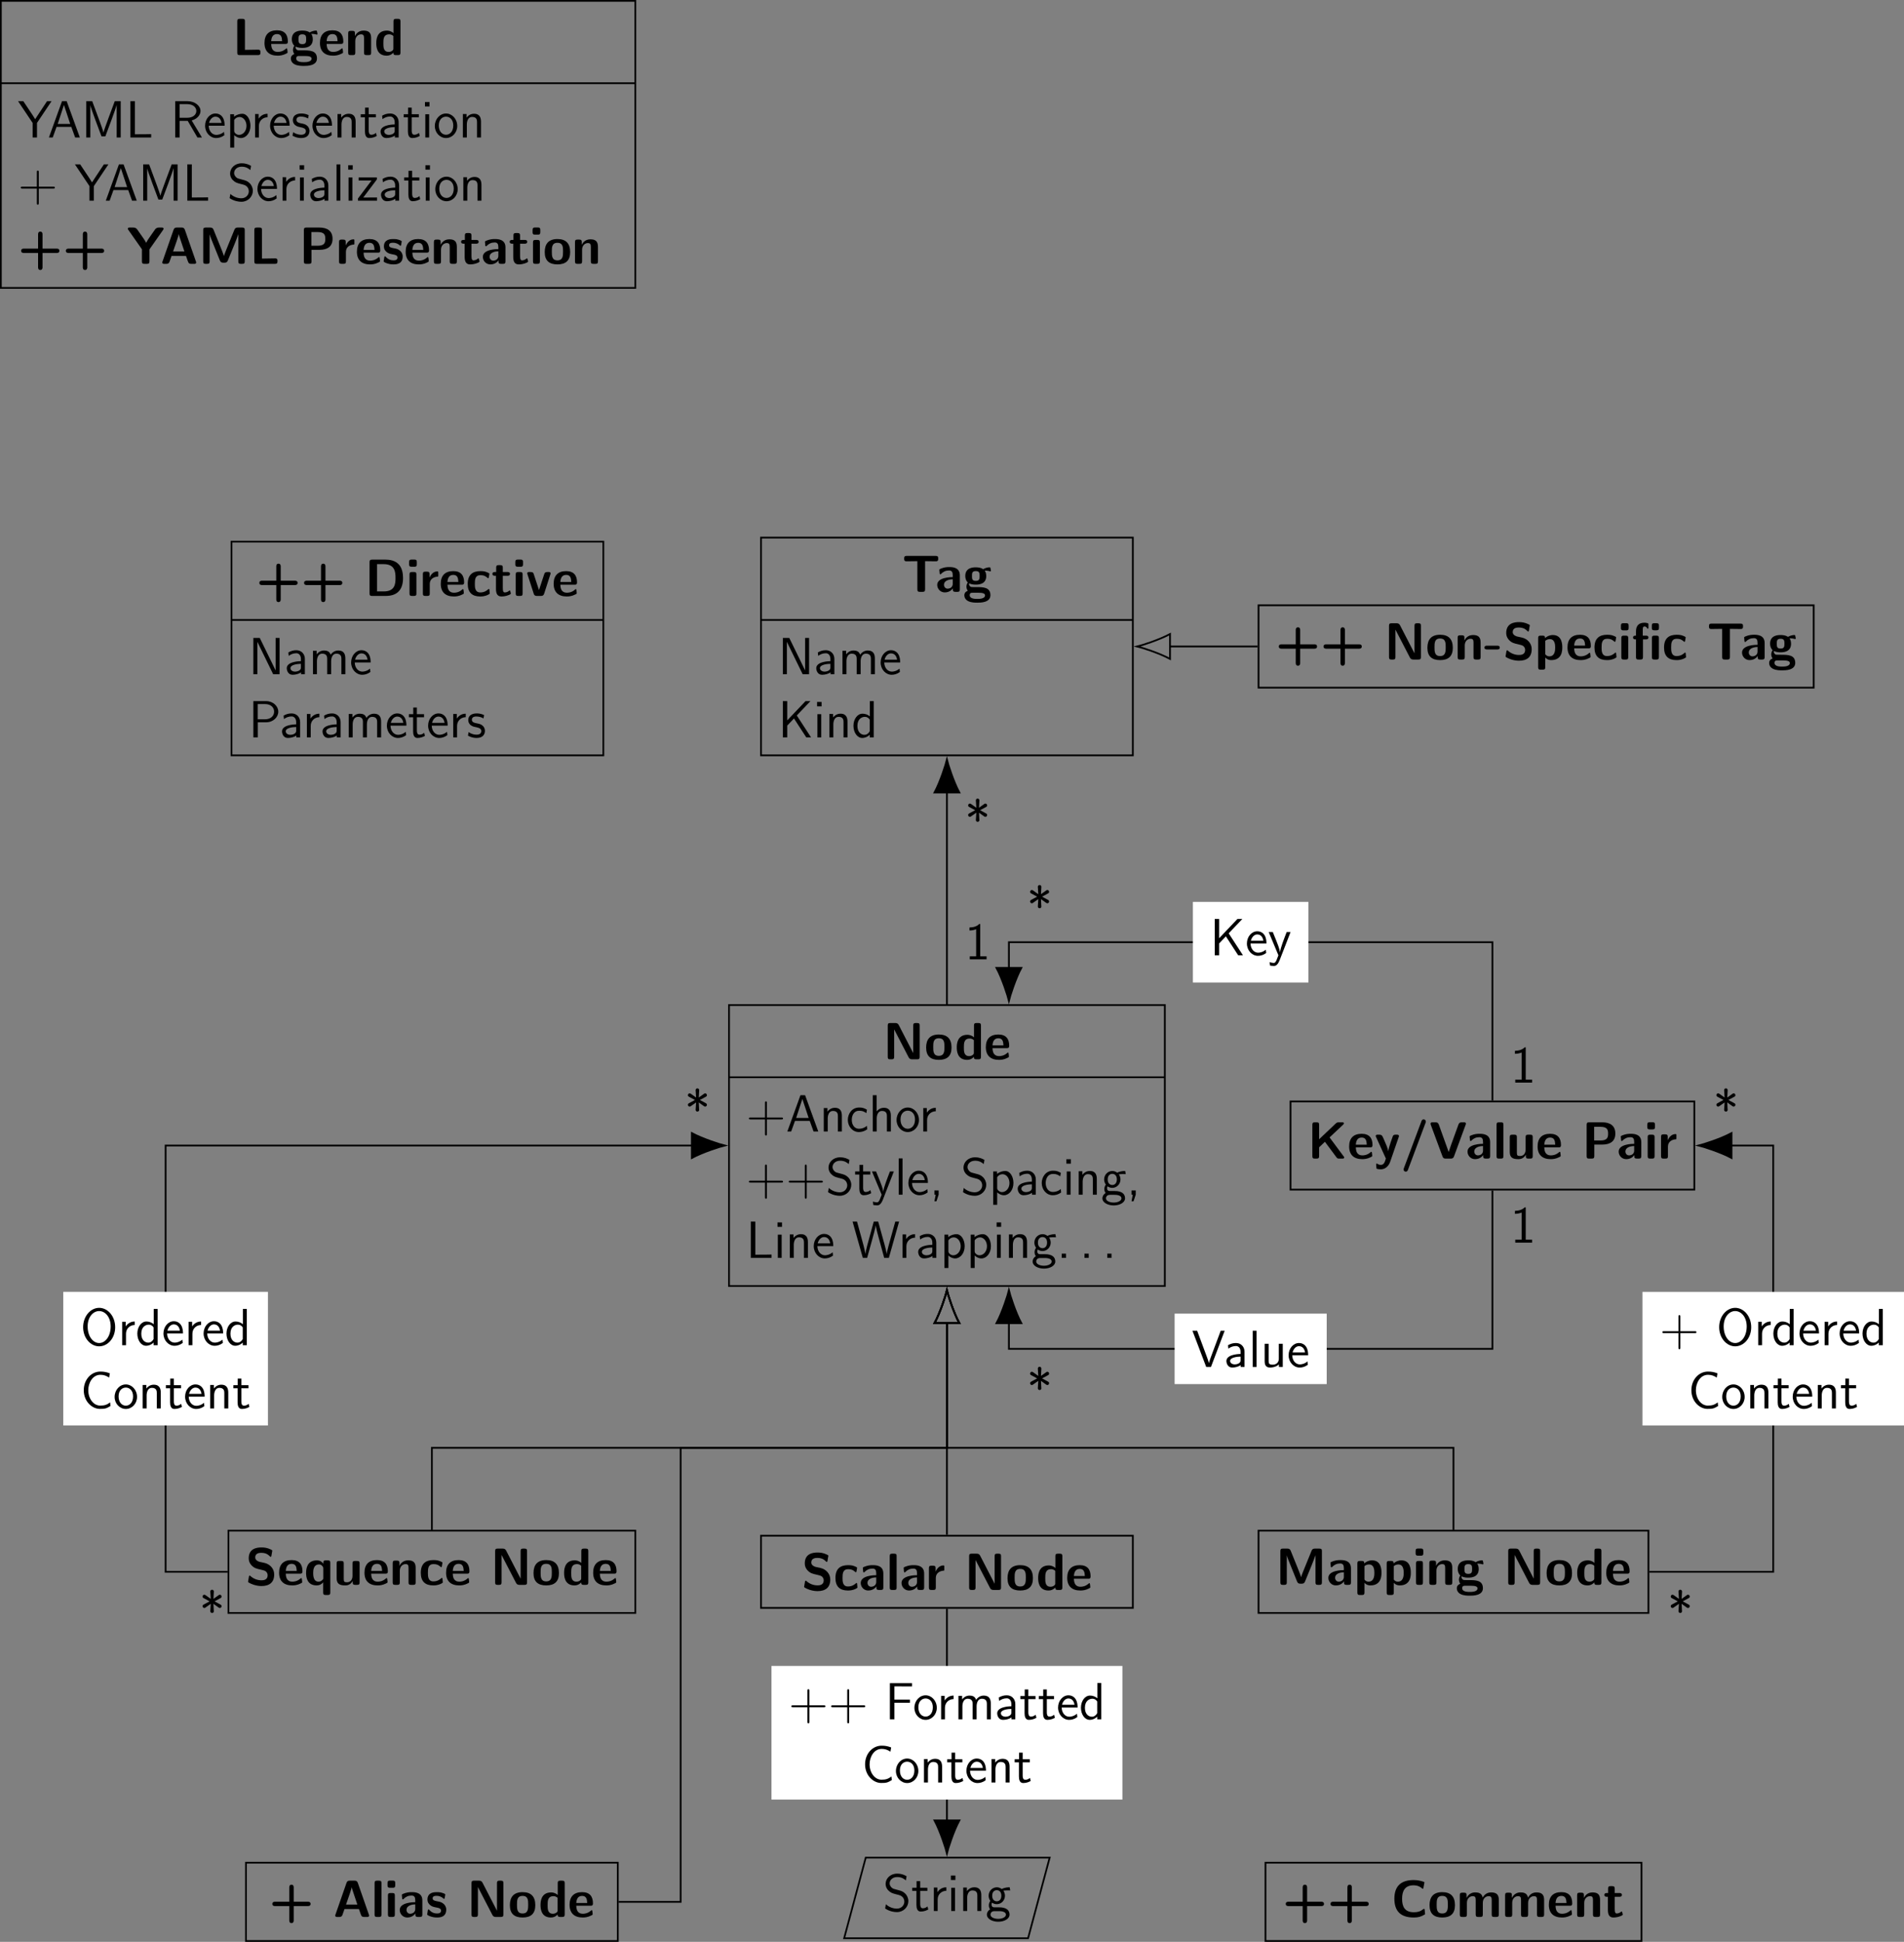 <?xml version="1.0" encoding="UTF-8"?>
<svg xmlns="http://www.w3.org/2000/svg" xmlns:xlink="http://www.w3.org/1999/xlink" width="435.446pt" height="443.95pt" viewBox="0 0 435.446 443.95" version="1.1">
<rect x="0" y="0" width="435.446" height="443.95" fill="#808080" stroke="none"/>
<defs>
<g>
<symbol overflow="visible" id="glyph0-0">
<path style="stroke:none;" d=""/>
</symbol>
<symbol overflow="visible" id="glyph0-1">
<path style="stroke:none;" d="M 3.625 -7.812 C 3.375 -8.297 3.016 -8.297 2.766 -8.297 L 1.656 -8.297 C 1.234 -8.297 1.094 -8.156 1.094 -7.719 L 1.094 -0.578 C 1.094 -0.141 1.219 0 1.656 0 L 1.984 0 C 2.438 0 2.562 -0.156 2.562 -0.578 L 2.562 -6.844 L 5.859 -0.484 C 6.109 0 6.469 0 6.703 0 L 7.812 0 C 8.266 0 8.391 -0.156 8.391 -0.578 L 8.391 -7.719 C 8.391 -8.109 8.312 -8.297 7.812 -8.297 L 7.5 -8.297 C 7.047 -8.297 6.922 -8.141 6.922 -7.719 L 6.922 -1.453 L 6.906 -1.453 Z M 3.625 -7.812 "/>
</symbol>
<symbol overflow="visible" id="glyph0-2">
<path style="stroke:none;" d="M 6.188 -2.688 C 6.188 -4.656 5.234 -5.672 3.281 -5.672 C 1.297 -5.672 0.375 -4.609 0.375 -2.688 C 0.375 -0.734 1.406 0.125 3.281 0.125 C 5.156 0.125 6.188 -0.734 6.188 -2.688 Z M 3.281 -0.797 C 2 -0.797 2 -1.875 2 -2.828 C 2 -3.75 2 -4.812 3.281 -4.812 C 4.562 -4.812 4.562 -3.766 4.562 -2.828 C 4.562 -1.891 4.562 -0.797 3.281 -0.797 Z M 3.281 -0.797 "/>
</symbol>
<symbol overflow="visible" id="glyph0-3">
<path style="stroke:none;" d="M 5.969 -7.719 C 5.969 -8.109 5.875 -8.297 5.391 -8.297 L 4.953 -8.297 C 4.5 -8.297 4.375 -8.141 4.375 -7.719 L 4.375 -5.016 C 3.844 -5.516 3.234 -5.609 2.875 -5.609 C 0.438 -5.609 0.438 -3.312 0.438 -2.719 C 0.438 -2.172 0.438 0.125 2.812 0.125 C 3.312 0.125 3.828 -0.016 4.344 -0.562 C 4.344 -0.125 4.5 0 4.906 0 L 5.391 0 C 5.844 0 5.969 -0.156 5.969 -0.578 Z M 4.344 -1.5 C 4.344 -1.297 4.344 -1.188 4 -0.938 C 3.688 -0.75 3.422 -0.734 3.281 -0.734 C 2.062 -0.734 2.062 -1.828 2.062 -2.719 C 2.062 -3.625 2.062 -4.75 3.406 -4.75 C 3.75 -4.75 4.078 -4.625 4.344 -4.375 Z M 4.344 -1.5 "/>
</symbol>
<symbol overflow="visible" id="glyph0-4">
<path style="stroke:none;" d="M 5.156 -2.562 C 5.422 -2.562 5.719 -2.562 5.719 -3.109 C 5.719 -4.656 5.016 -5.672 3.234 -5.672 C 1.312 -5.672 0.375 -4.609 0.375 -2.781 C 0.375 -0.828 1.5 0.125 3.375 0.125 C 3.844 0.125 4.516 0.078 5.312 -0.328 C 5.562 -0.453 5.656 -0.484 5.656 -0.641 C 5.656 -0.719 5.625 -1.062 5.609 -1.156 C 5.562 -1.531 5.547 -1.547 5.438 -1.547 C 5.391 -1.547 5.359 -1.547 5.234 -1.422 C 4.531 -0.812 3.812 -0.734 3.438 -0.734 C 2.078 -0.734 1.938 -1.797 1.906 -2.562 Z M 1.906 -3.188 C 1.953 -3.922 2.188 -4.812 3.234 -4.812 C 4.188 -4.812 4.359 -4.125 4.406 -3.188 Z M 1.906 -3.188 "/>
</symbol>
<symbol overflow="visible" id="glyph0-5">
<path style="stroke:none;" d="M 3.5 -7.016 L 3.5 -0.578 C 3.5 -0.141 3.641 0 4.078 0 L 4.688 0 C 5.141 0 5.266 -0.156 5.266 -0.578 L 5.266 -7.016 C 5.781 -7.016 7.125 -6.984 7.656 -6.984 C 7.984 -6.984 8.266 -6.984 8.266 -7.547 L 8.266 -7.656 C 8.266 -8.031 8.188 -8.219 7.703 -8.219 L 1.047 -8.219 C 0.625 -8.219 0.484 -8.094 0.484 -7.656 L 0.484 -7.547 C 0.484 -6.984 0.766 -6.984 1.094 -6.984 Z M 3.5 -7.016 "/>
</symbol>
<symbol overflow="visible" id="glyph0-6">
<path style="stroke:none;" d="M 5.547 -3.781 C 5.547 -5.672 3.734 -5.672 3.125 -5.672 C 2.562 -5.672 1.969 -5.625 1.172 -5.297 C 0.922 -5.188 0.859 -5.156 0.859 -5.016 C 0.859 -4.938 0.938 -4.25 0.938 -4.141 C 0.953 -4.078 1.016 -4.016 1.094 -4.016 C 1.156 -4.016 1.188 -4.047 1.234 -4.094 C 1.75 -4.625 2.344 -4.891 3.078 -4.891 C 3.734 -4.891 3.922 -4.5 3.922 -3.797 L 3.922 -3.375 C 3.5 -3.375 0.375 -3.344 0.375 -1.594 C 0.375 -0.75 1.047 0.125 2.094 0.125 C 2.5 0.125 3.391 0.016 3.953 -0.812 L 3.953 -0.578 C 3.953 -0.188 4.047 0 4.531 0 L 4.969 0 C 5.422 0 5.547 -0.156 5.547 -0.578 Z M 3.922 -1.844 C 3.922 -0.734 2.781 -0.734 2.75 -0.734 C 2.25 -0.734 1.922 -1.156 1.922 -1.609 C 1.922 -2.781 3.578 -2.875 3.922 -2.875 Z M 3.922 -1.844 "/>
</symbol>
<symbol overflow="visible" id="glyph0-7">
<path style="stroke:none;" d="M 2.391 -1.094 C 1.953 -1.094 1.797 -1.094 1.625 -1.25 C 1.578 -1.297 1.375 -1.469 1.375 -1.781 C 1.375 -1.859 1.391 -1.891 1.406 -1.953 C 1.953 -1.656 2.672 -1.656 2.922 -1.656 C 3.422 -1.656 5.312 -1.656 5.312 -3.625 C 5.312 -4.312 5.062 -4.734 4.953 -4.859 C 5.156 -4.859 5.562 -4.859 6.062 -4.734 C 6.109 -4.703 6.188 -4.688 6.234 -4.688 C 6.328 -4.688 6.391 -4.75 6.391 -4.844 C 6.391 -4.891 6.328 -5.172 6.297 -5.297 C 6.25 -5.578 6.25 -5.609 6.031 -5.609 C 5.672 -5.609 5.062 -5.469 4.609 -5.188 C 4.047 -5.562 3.438 -5.609 2.922 -5.609 C 2.422 -5.609 0.516 -5.609 0.516 -3.641 C 0.516 -3.156 0.641 -2.562 1.094 -2.156 C 0.781 -1.719 0.781 -1.25 0.781 -1.188 C 0.781 -0.969 0.844 -0.578 1.094 -0.25 C 0.922 -0.172 0.297 0.031 0.297 0.797 C 0.297 1.172 0.484 1.797 1.234 2.141 C 1.906 2.453 2.719 2.469 3.281 2.469 C 3.984 2.469 6.266 2.469 6.266 0.766 C 6.266 -1.094 4.578 -1.094 2.969 -1.094 Z M 2.922 -2.516 C 2.078 -2.516 2.047 -2.969 2.047 -3.625 C 2.047 -4.281 2.078 -4.75 2.922 -4.75 C 3.75 -4.75 3.797 -4.297 3.797 -3.641 C 3.797 -2.969 3.75 -2.516 2.922 -2.516 Z M 3.562 0.203 C 4.531 0.203 5.031 0.375 5.031 0.797 C 5.031 1.609 3.672 1.609 3.281 1.609 C 2.812 1.609 1.531 1.609 1.531 0.766 C 1.531 0.203 1.906 0.203 2.172 0.203 Z M 3.562 0.203 "/>
</symbol>
<symbol overflow="visible" id="glyph0-8">
<path style="stroke:none;" d="M 5.625 -2.484 L 8.859 -2.484 C 8.984 -2.484 9.484 -2.484 9.484 -2.984 C 9.484 -3.484 8.984 -3.484 8.859 -3.484 L 5.625 -3.484 L 5.625 -6.734 C 5.625 -6.859 5.625 -7.375 5.109 -7.375 C 4.609 -7.375 4.609 -6.859 4.609 -6.734 L 4.609 -3.484 L 1.359 -3.484 C 1.25 -3.484 0.734 -3.484 0.734 -2.984 C 0.734 -2.484 1.25 -2.484 1.359 -2.484 L 4.609 -2.484 L 4.609 0.766 C 4.609 0.891 4.609 1.406 5.109 1.406 C 5.625 1.406 5.625 0.891 5.625 0.766 Z M 5.625 -2.484 "/>
</symbol>
<symbol overflow="visible" id="glyph0-9">
<path style="stroke:none;" d="M 5.969 -3.891 C 5.969 -5.109 5.453 -5.609 4.234 -5.609 C 2.969 -5.609 2.438 -4.703 2.281 -4.375 L 2.266 -4.375 L 2.266 -4.969 C 2.266 -5.359 2.188 -5.547 1.703 -5.547 L 1.297 -5.547 C 0.859 -5.547 0.719 -5.422 0.719 -4.969 L 0.719 -0.578 C 0.719 -0.141 0.844 0 1.297 0 L 1.766 0 C 2.219 0 2.344 -0.156 2.344 -0.578 L 2.344 -3.219 C 2.344 -4.25 3.031 -4.75 3.656 -4.75 C 4.234 -4.75 4.344 -4.469 4.344 -3.859 L 4.344 -0.578 C 4.344 -0.188 4.438 0 4.922 0 L 5.406 0 C 5.859 0 5.969 -0.156 5.969 -0.578 Z M 5.969 -3.891 "/>
</symbol>
<symbol overflow="visible" id="glyph0-10">
<path style="stroke:none;" d="M 3.078 -2.312 C 3.219 -2.312 3.641 -2.312 3.641 -2.734 C 3.641 -3.172 3.219 -3.172 3.078 -3.172 L 0.719 -3.172 C 0.578 -3.172 0.141 -3.172 0.141 -2.734 C 0.141 -2.312 0.578 -2.312 0.719 -2.312 Z M 3.078 -2.312 "/>
</symbol>
<symbol overflow="visible" id="glyph0-11">
<path style="stroke:none;" d="M 3.234 -5.266 C 2.969 -5.328 2.219 -5.609 2.219 -6.281 C 2.219 -7.297 3.234 -7.328 3.641 -7.328 C 4.312 -7.328 4.906 -7.172 5.5 -6.594 C 5.688 -6.422 5.703 -6.406 5.75 -6.406 C 5.828 -6.406 5.875 -6.438 5.922 -6.625 L 6.094 -7.656 C 6.125 -7.75 6.125 -7.781 6.125 -7.812 C 6.125 -7.906 6.109 -7.922 5.812 -8.078 C 4.953 -8.5 4.25 -8.562 3.641 -8.562 C 2.578 -8.562 0.734 -8.312 0.734 -6.078 C 0.734 -5.219 1.172 -4.672 1.406 -4.438 C 2.016 -3.812 2.562 -3.688 3.5 -3.484 C 4.172 -3.328 4.438 -3.266 4.703 -3.031 C 4.812 -2.906 5.062 -2.656 5.062 -2.203 C 5.062 -1.078 4.047 -1.047 3.641 -1.047 C 2.641 -1.047 1.766 -1.453 1.172 -1.984 C 1.031 -2.125 1 -2.125 0.953 -2.125 C 0.891 -2.125 0.828 -2.094 0.781 -1.906 L 0.609 -0.875 C 0.578 -0.781 0.578 -0.75 0.578 -0.719 C 0.578 -0.469 1.828 -0.031 1.891 -0.016 C 2.688 0.234 3.328 0.266 3.641 0.266 C 5.438 0.266 6.562 -0.531 6.562 -2.391 C 6.562 -3.734 5.562 -4.734 4.375 -5.016 Z M 3.234 -5.266 "/>
</symbol>
<symbol overflow="visible" id="glyph0-12">
<path style="stroke:none;" d="M 2.359 -0.469 C 2.891 0.125 3.547 0.125 3.719 0.125 C 6.25 0.125 6.25 -2.156 6.25 -2.766 C 6.25 -3.344 6.25 -5.609 4.094 -5.609 C 3.375 -5.609 2.75 -5.312 2.312 -4.906 C 2.312 -5.359 2.156 -5.469 1.75 -5.469 L 1.297 -5.469 C 0.875 -5.469 0.734 -5.344 0.734 -4.906 L 0.734 1.75 C 0.734 2.172 0.859 2.312 1.297 2.312 L 1.781 2.312 C 2.234 2.312 2.359 2.156 2.359 1.75 Z M 2.359 -4.281 C 2.484 -4.406 2.875 -4.672 3.391 -4.672 C 4.609 -4.672 4.625 -3.266 4.625 -2.734 C 4.625 -2.266 4.625 -0.734 3.281 -0.734 C 3 -0.734 2.781 -0.828 2.641 -0.938 C 2.359 -1.141 2.359 -1.188 2.359 -1.406 Z M 2.359 -4.281 "/>
</symbol>
<symbol overflow="visible" id="glyph0-13">
<path style="stroke:none;" d="M 5.469 -0.594 C 5.469 -0.734 5.422 -1.281 5.391 -1.438 C 5.391 -1.469 5.359 -1.594 5.25 -1.594 C 5.203 -1.594 5.172 -1.594 5.062 -1.469 C 4.859 -1.297 4.297 -0.797 3.312 -0.797 C 2.062 -0.797 2.062 -2.016 2.062 -2.766 C 2.062 -3.734 2.125 -4.75 3.344 -4.75 C 4.125 -4.75 4.453 -4.547 4.875 -4.203 C 5.016 -4.062 5.047 -4.062 5.094 -4.062 C 5.219 -4.062 5.234 -4.172 5.25 -4.219 C 5.266 -4.312 5.391 -4.984 5.391 -5.047 C 5.391 -5.156 5.312 -5.203 5.109 -5.297 C 4.531 -5.562 4.172 -5.672 3.328 -5.672 C 1.547 -5.672 0.438 -4.844 0.438 -2.75 C 0.438 -0.766 1.469 0.125 3.281 0.125 C 3.594 0.125 4.312 0.125 5.109 -0.281 C 5.453 -0.469 5.469 -0.484 5.469 -0.594 Z M 5.469 -0.594 "/>
</symbol>
<symbol overflow="visible" id="glyph0-14">
<path style="stroke:none;" d="M 1.219 -8.312 C 0.844 -8.312 0.641 -8.234 0.641 -7.75 L 0.641 -7.203 C 0.641 -6.828 0.766 -6.672 1.203 -6.672 L 1.828 -6.672 C 2.406 -6.672 2.406 -6.922 2.406 -7.484 C 2.406 -8.062 2.406 -8.312 1.828 -8.312 Z M 2.312 -4.906 C 2.312 -5.281 2.234 -5.469 1.75 -5.469 L 1.297 -5.469 C 0.875 -5.469 0.734 -5.344 0.734 -4.906 L 0.734 -0.578 C 0.734 -0.141 0.859 0 1.297 0 L 1.75 0 C 2.203 0 2.312 -0.156 2.312 -0.578 Z M 2.312 -4.906 "/>
</symbol>
<symbol overflow="visible" id="glyph0-15">
<path style="stroke:none;" d="M 6.281 -7.734 C 6.281 -8.109 6.188 -8.312 5.703 -8.312 L 5.219 -8.312 C 4.766 -8.312 4.656 -8.156 4.656 -7.734 L 4.656 -7.25 C 4.656 -6.875 4.734 -6.688 5.219 -6.688 L 5.703 -6.688 C 6.156 -6.688 6.281 -6.844 6.281 -7.25 Z M 4.672 -0.578 C 4.672 -0.188 4.75 0 5.25 0 L 5.688 0 C 6.141 0 6.266 -0.156 6.266 -0.578 L 6.266 -4.906 C 6.266 -5.281 6.188 -5.469 5.688 -5.469 L 5.25 -5.469 C 4.797 -5.469 4.672 -5.312 4.672 -4.906 Z M 2.578 -6.844 C 2.578 -7.172 2.609 -7.562 2.969 -7.562 C 3.375 -7.562 3.5 -7.297 3.578 -7.156 C 3.594 -7.109 3.641 -7.047 3.719 -7.047 C 3.875 -7.047 3.875 -7.172 3.875 -7.359 L 3.875 -7.969 C 3.875 -8.25 3.875 -8.266 3.578 -8.344 C 3.281 -8.422 3.125 -8.422 2.953 -8.422 C 1.703 -8.422 1.031 -7.766 1.031 -6.453 L 1.031 -5.469 C 0.781 -5.469 0.359 -5.469 0.359 -5.047 C 0.359 -4.609 0.766 -4.609 1.031 -4.609 L 1.031 -0.578 C 1.031 -0.141 1.156 0 1.609 0 L 2.047 0 C 2.5 0 2.625 -0.156 2.625 -0.578 L 2.625 -4.609 L 3.297 -4.609 C 3.438 -4.609 3.875 -4.609 3.875 -5.047 C 3.875 -5.469 3.438 -5.469 3.297 -5.469 L 2.578 -5.469 Z M 2.578 -6.844 "/>
</symbol>
<symbol overflow="visible" id="glyph0-16">
<path style="stroke:none;" d="M 2.312 -7.719 C 2.312 -8.109 2.234 -8.297 1.75 -8.297 L 1.297 -8.297 C 0.875 -8.297 0.734 -8.156 0.734 -7.719 L 0.734 -0.578 C 0.734 -0.141 0.859 0 1.297 0 L 1.75 0 C 2.203 0 2.312 -0.156 2.312 -0.578 Z M 2.312 -7.719 "/>
</symbol>
<symbol overflow="visible" id="glyph0-17">
<path style="stroke:none;" d="M 2.312 -2.75 C 2.312 -3.891 3.266 -4.344 4.016 -4.406 C 4.234 -4.406 4.25 -4.406 4.25 -4.719 L 4.25 -5.281 C 4.25 -5.516 4.25 -5.609 4.047 -5.609 C 3.703 -5.609 2.828 -5.484 2.266 -4.203 L 2.266 -4.969 C 2.266 -5.359 2.172 -5.547 1.688 -5.547 L 1.297 -5.547 C 0.875 -5.547 0.734 -5.422 0.734 -4.969 L 0.734 -0.578 C 0.734 -0.141 0.859 0 1.297 0 L 1.75 0 C 2.203 0 2.312 -0.156 2.312 -0.578 Z M 2.312 -2.75 "/>
</symbol>
<symbol overflow="visible" id="glyph0-18">
<path style="stroke:none;" d="M 5.969 -5.031 C 5.969 -5.422 5.875 -5.609 5.391 -5.609 L 4.953 -5.609 C 4.5 -5.609 4.375 -5.453 4.375 -5.031 L 4.375 -4.812 C 3.844 -5.609 3.141 -5.609 2.938 -5.609 C 0.641 -5.609 0.438 -3.688 0.438 -2.719 C 0.438 -1.797 0.641 0.125 2.859 0.125 C 3.484 0.125 3.938 -0.109 4.344 -0.578 L 4.344 1.75 C 4.344 2.125 4.422 2.312 4.906 2.312 L 5.391 2.312 C 5.844 2.312 5.969 2.156 5.969 1.75 Z M 4.375 -1.375 C 4.156 -1.078 3.844 -0.734 3.281 -0.734 C 2.062 -0.734 2.062 -2.25 2.062 -2.719 C 2.062 -3.188 2.062 -4.672 3.406 -4.672 C 3.594 -4.672 3.844 -4.625 4.062 -4.406 C 4.375 -4.094 4.375 -3.891 4.375 -3.734 Z M 4.375 -1.375 "/>
</symbol>
<symbol overflow="visible" id="glyph0-19">
<path style="stroke:none;" d="M 5.969 -4.906 C 5.969 -5.281 5.891 -5.469 5.406 -5.469 L 4.922 -5.469 C 4.469 -5.469 4.344 -5.312 4.344 -4.906 L 4.344 -2.062 C 4.344 -1.281 3.938 -0.594 3.078 -0.594 C 2.422 -0.594 2.344 -0.766 2.344 -1.406 L 2.344 -4.906 C 2.344 -5.281 2.266 -5.469 1.766 -5.469 L 1.297 -5.469 C 0.859 -5.469 0.719 -5.344 0.719 -4.906 L 0.719 -1.5 C 0.719 -0.234 1.406 0.125 2.656 0.125 C 2.969 0.125 3.828 0.125 4.391 -0.891 L 4.391 -0.578 C 4.391 -0.188 4.469 0 4.953 0 L 5.406 0 C 5.859 0 5.969 -0.156 5.969 -0.578 Z M 5.969 -4.906 "/>
</symbol>
<symbol overflow="visible" id="glyph0-20">
<path style="stroke:none;" d="M 5.672 -7.781 C 5.484 -8.297 5.141 -8.297 4.906 -8.297 L 3.844 -8.297 C 3.609 -8.297 3.266 -8.297 3.078 -7.781 L 0.562 -0.562 C 0.5 -0.406 0.5 -0.375 0.5 -0.328 C 0.5 0 0.797 0 0.969 0 L 1.406 0 C 1.609 0 1.984 0 2.156 -0.484 L 2.625 -1.812 L 5.922 -1.812 L 6.328 -0.656 C 6.484 -0.234 6.562 0 7.141 0 L 7.781 0 C 7.953 0 8.25 0 8.25 -0.328 C 8.25 -0.375 8.25 -0.406 8.188 -0.562 Z M 3.844 -5.359 C 4.016 -5.891 4.172 -6.344 4.266 -6.781 L 4.281 -6.781 C 4.344 -6.484 4.344 -6.469 4.438 -6.188 L 5.562 -2.828 L 2.969 -2.828 Z M 3.844 -5.359 "/>
</symbol>
<symbol overflow="visible" id="glyph0-21">
<path style="stroke:none;" d="M 4.734 -1.688 C 4.734 -2.359 4.375 -2.766 4.156 -2.969 C 3.688 -3.391 3.266 -3.469 2.766 -3.562 C 2.109 -3.688 1.625 -3.781 1.625 -4.25 C 1.625 -4.734 2.016 -4.828 2.484 -4.828 C 3.281 -4.828 3.719 -4.531 4.031 -4.266 C 4.141 -4.141 4.172 -4.141 4.219 -4.141 C 4.344 -4.141 4.359 -4.25 4.375 -4.297 C 4.406 -4.406 4.516 -5.062 4.516 -5.125 C 4.516 -5.312 3.891 -5.484 3.75 -5.531 C 3.281 -5.672 2.891 -5.672 2.578 -5.672 C 2.047 -5.672 0.438 -5.672 0.438 -3.969 C 0.438 -3.375 0.703 -3.031 1.031 -2.734 C 1.453 -2.359 1.906 -2.266 2.594 -2.141 C 2.938 -2.078 3.547 -1.969 3.547 -1.453 C 3.547 -0.891 3.078 -0.797 2.625 -0.797 C 2.094 -0.797 1.422 -0.953 0.859 -1.625 C 0.797 -1.688 0.766 -1.719 0.688 -1.719 C 0.578 -1.719 0.547 -1.609 0.531 -1.547 C 0.516 -1.375 0.375 -0.688 0.375 -0.578 C 0.375 -0.359 1.25 -0.078 1.266 -0.078 C 1.922 0.125 2.422 0.125 2.625 0.125 C 3.234 0.125 4.734 0.078 4.734 -1.688 Z M 4.734 -1.688 "/>
</symbol>
<symbol overflow="visible" id="glyph0-22">
<path style="stroke:none;" d="M 6.641 -3.906 C 6.391 -3.297 5.938 -2.203 5.844 -1.781 L 5.828 -1.781 C 5.719 -2.219 5.234 -3.391 4.984 -4.031 L 3.453 -7.812 C 3.25 -8.297 2.875 -8.297 2.656 -8.297 L 1.656 -8.297 C 1.234 -8.297 1.094 -8.156 1.094 -7.719 L 1.094 -0.578 C 1.094 -0.141 1.219 0 1.656 0 L 1.984 0 C 2.438 0 2.562 -0.156 2.562 -0.578 L 2.562 -6.75 C 2.703 -6.219 3.234 -4.891 3.531 -4.188 L 4.906 -0.781 C 5.125 -0.266 5.422 -0.266 5.828 -0.266 C 6.234 -0.266 6.516 -0.266 6.734 -0.781 L 8.266 -4.531 C 8.375 -4.812 9.031 -6.438 9.109 -6.75 L 9.125 -6.75 L 9.125 -0.578 C 9.125 -0.188 9.203 0 9.688 0 L 10.016 0 C 10.469 0 10.594 -0.156 10.594 -0.578 L 10.594 -7.719 C 10.594 -8.109 10.5 -8.297 10.016 -8.297 L 9.016 -8.297 C 8.719 -8.297 8.422 -8.266 8.219 -7.781 Z M 6.641 -3.906 "/>
</symbol>
<symbol overflow="visible" id="glyph0-23">
<path style="stroke:none;" d="M 5.031 -4.844 L 8.172 -7.797 C 8.312 -7.922 8.312 -8 8.312 -8.047 C 8.312 -8.297 8.078 -8.297 7.906 -8.297 L 7.188 -8.297 C 6.984 -8.297 6.734 -8.297 6.484 -8.062 L 2.641 -4.422 L 2.641 -7.719 C 2.641 -8.109 2.562 -8.297 2.062 -8.297 L 1.656 -8.297 C 1.234 -8.297 1.094 -8.156 1.094 -7.719 L 1.094 -0.578 C 1.094 -0.141 1.219 0 1.656 0 L 2.062 0 C 2.516 0 2.641 -0.156 2.641 -0.578 L 2.641 -2.578 L 3.969 -3.844 L 6.641 -0.25 C 6.844 0 7.016 0 7.25 0 L 7.953 0 C 8.219 0 8.375 0 8.375 -0.344 Z M 5.031 -4.844 "/>
</symbol>
<symbol overflow="visible" id="glyph0-24">
<path style="stroke:none;" d="M 5.594 -4.906 C 5.656 -5.062 5.656 -5.094 5.656 -5.156 C 5.656 -5.469 5.328 -5.469 5.172 -5.469 L 4.906 -5.469 C 4.719 -5.469 4.453 -5.469 4.281 -5.203 C 4.25 -5.141 3.281 -2.5 3.219 -1.703 L 3.203 -1.703 C 3.141 -2.281 2.656 -3.391 2.141 -4.547 C 1.812 -5.297 1.719 -5.469 1.125 -5.469 L 0.812 -5.469 C 0.641 -5.469 0.344 -5.469 0.344 -5.156 C 0.344 -5.109 0.375 -5.031 0.406 -4.969 L 2.672 0 C 2.562 0.25 2.531 0.375 2.5 0.5 C 2.359 0.891 2.156 1.438 1.5 1.438 C 1.109 1.438 0.844 1.266 0.703 1.188 C 0.641 1.141 0.625 1.141 0.578 1.141 C 0.531 1.141 0.438 1.172 0.438 1.312 C 0.438 1.406 0.5 2.234 0.531 2.281 C 0.641 2.422 1.297 2.453 1.484 2.453 C 2.969 2.453 3.547 1.047 3.641 0.75 Z M 5.594 -4.906 "/>
</symbol>
<symbol overflow="visible" id="glyph0-25">
<path style="stroke:none;" d="M 5.766 -8.188 C 5.828 -8.359 5.828 -8.375 5.828 -8.469 C 5.828 -8.719 5.625 -8.969 5.328 -8.969 C 4.984 -8.969 4.859 -8.672 4.828 -8.562 L 0.797 2.219 C 0.734 2.391 0.734 2.406 0.734 2.484 C 0.734 2.75 0.938 2.984 1.234 2.984 C 1.578 2.984 1.703 2.688 1.734 2.578 Z M 5.766 -8.188 "/>
</symbol>
<symbol overflow="visible" id="glyph0-26">
<path style="stroke:none;" d="M 8.359 -7.75 C 8.422 -7.906 8.422 -7.906 8.422 -7.969 C 8.422 -8.297 8.125 -8.297 7.953 -8.297 L 7.5 -8.297 C 7.25 -8.297 6.891 -8.297 6.703 -7.766 L 5.094 -3.328 L 4.469 -1.5 C 4.453 -1.531 4.328 -1.953 4.141 -2.438 L 2.219 -7.781 C 2.016 -8.297 1.688 -8.297 1.438 -8.297 L 0.781 -8.297 C 0.625 -8.297 0.328 -8.297 0.328 -7.969 C 0.328 -7.906 0.328 -7.906 0.375 -7.75 L 3.062 -0.5 C 3.234 0 3.578 0 3.828 0 L 4.922 0 C 5.172 0 5.516 0 5.703 -0.531 Z M 8.359 -7.75 "/>
</symbol>
<symbol overflow="visible" id="glyph0-27">
<path style="stroke:none;" d="M 2.844 -3.203 L 4.656 -3.203 C 6.531 -3.203 7.656 -4 7.656 -5.719 C 7.656 -7.516 6.484 -8.297 4.656 -8.297 L 1.656 -8.297 C 1.234 -8.297 1.094 -8.156 1.094 -7.719 L 1.094 -0.578 C 1.094 -0.141 1.219 0 1.656 0 L 2.266 0 C 2.719 0 2.844 -0.156 2.844 -0.578 Z M 4.281 -7.266 C 5.844 -7.266 6 -6.547 6 -5.719 C 6 -4.906 5.875 -4.141 4.266 -4.141 L 2.812 -4.141 L 2.812 -7.266 Z M 4.281 -7.266 "/>
</symbol>
<symbol overflow="visible" id="glyph0-28">
<path style="stroke:none;" d="M 7.656 -1.703 C 7.656 -1.812 7.562 -1.859 7.516 -1.859 C 7.234 -1.859 6.891 -1.078 5.203 -1.078 C 3.094 -1.078 2.5 -2.359 2.5 -4.156 C 2.5 -5.938 3.141 -7.234 5.109 -7.234 C 6.172 -7.234 6.734 -6.812 7.047 -6.547 C 7.125 -6.484 7.156 -6.438 7.25 -6.438 C 7.297 -6.438 7.344 -6.5 7.359 -6.547 L 7.609 -7.875 C 7.609 -7.922 7.609 -7.969 7.5 -8.016 C 6.797 -8.266 6.078 -8.438 5.141 -8.438 C 2.219 -8.438 0.734 -7.016 0.734 -4.172 C 0.734 -1.25 2.25 0.125 5.156 0.125 C 6.172 0.125 6.797 -0.031 7.672 -0.562 C 7.766 -0.625 7.75 -0.703 7.75 -0.703 Z M 7.656 -1.703 "/>
</symbol>
<symbol overflow="visible" id="glyph0-29">
<path style="stroke:none;" d="M 9.641 -3.891 C 9.641 -5.109 9.109 -5.609 7.891 -5.609 C 7.047 -5.609 6.391 -5.219 5.953 -4.422 C 5.766 -5.562 4.75 -5.609 4.25 -5.609 C 4.016 -5.609 3.516 -5.609 2.969 -5.219 C 2.609 -4.938 2.359 -4.547 2.281 -4.375 L 2.266 -4.375 L 2.266 -4.969 C 2.266 -5.359 2.188 -5.547 1.703 -5.547 L 1.297 -5.547 C 0.859 -5.547 0.719 -5.422 0.719 -4.969 L 0.719 -0.578 C 0.719 -0.141 0.844 0 1.297 0 L 1.766 0 C 2.219 0 2.344 -0.156 2.344 -0.578 L 2.344 -3.219 C 2.344 -4.297 3.078 -4.75 3.656 -4.75 C 4.234 -4.75 4.359 -4.5 4.359 -3.859 L 4.359 -0.578 C 4.359 -0.141 4.5 0 4.938 0 L 5.422 0 C 5.875 0 5.984 -0.156 5.984 -0.578 L 5.984 -3.219 C 5.984 -4.297 6.719 -4.75 7.297 -4.75 C 7.875 -4.75 8.016 -4.5 8.016 -3.859 L 8.016 -0.578 C 8.016 -0.141 8.141 0 8.578 0 L 9.062 0 C 9.516 0 9.641 -0.156 9.641 -0.578 Z M 9.641 -3.891 "/>
</symbol>
<symbol overflow="visible" id="glyph0-30">
<path style="stroke:none;" d="M 2.609 -4.609 L 3.672 -4.609 C 3.812 -4.609 4.25 -4.609 4.25 -5.047 C 4.25 -5.469 3.812 -5.469 3.672 -5.469 L 2.609 -5.469 L 2.609 -6.469 C 2.609 -6.844 2.516 -7.047 2.031 -7.047 L 1.656 -7.047 C 1.234 -7.047 1.094 -6.906 1.094 -6.469 L 1.094 -5.469 L 0.812 -5.469 C 0.688 -5.469 0.234 -5.469 0.234 -5.047 C 0.234 -4.609 0.672 -4.609 0.812 -4.609 L 1.047 -4.609 L 1.047 -1.594 C 1.047 -0.375 1.484 0.125 2.312 0.125 C 2.422 0.125 2.938 0.125 3.562 -0.062 C 3.766 -0.125 4.453 -0.328 4.453 -0.562 C 4.453 -0.594 4.438 -0.688 4.359 -0.938 C 4.297 -1.172 4.281 -1.25 4.172 -1.25 C 4.109 -1.25 4.094 -1.234 4.031 -1.156 C 3.891 -1.062 3.578 -0.797 3.078 -0.797 C 2.781 -0.797 2.609 -1 2.609 -1.797 Z M 2.609 -4.609 "/>
</symbol>
<symbol overflow="visible" id="glyph0-31">
<path style="stroke:none;" d="M 1.656 -8.297 C 1.234 -8.297 1.094 -8.156 1.094 -7.719 L 1.094 -0.578 C 1.094 -0.141 1.219 0 1.656 0 L 4.812 0 C 7.734 0 8.75 -1.75 8.75 -4.094 C 8.75 -5.031 8.594 -6.188 7.922 -7.047 C 7.031 -8.156 5.594 -8.297 4.812 -8.297 Z M 2.812 -1.031 L 2.812 -7.266 L 4.344 -7.266 C 6.922 -7.266 7.031 -5.422 7.031 -4.094 C 7.031 -2.734 6.891 -1.031 4.344 -1.031 Z M 2.812 -1.031 "/>
</symbol>
<symbol overflow="visible" id="glyph0-32">
<path style="stroke:none;" d="M 5.594 -4.906 C 5.656 -5.078 5.656 -5.109 5.656 -5.141 C 5.656 -5.469 5.359 -5.469 5.172 -5.469 L 4.922 -5.469 C 4.422 -5.469 4.297 -5.297 4.188 -4.953 L 3 -1.344 L 1.812 -4.953 C 1.734 -5.219 1.656 -5.469 1.078 -5.469 L 0.781 -5.469 C 0.609 -5.469 0.312 -5.469 0.312 -5.141 C 0.312 -5.109 0.312 -5.078 0.375 -4.906 L 1.797 -0.5 C 1.953 0 2.328 0 2.547 0 L 3.422 0 C 3.641 0 4 0 4.172 -0.5 Z M 5.594 -4.906 "/>
</symbol>
<symbol overflow="visible" id="glyph0-33">
<path style="stroke:none;" d="M 2.844 -1.203 L 2.844 -7.719 C 2.844 -8.109 2.766 -8.297 2.266 -8.297 L 1.656 -8.297 C 1.234 -8.297 1.094 -8.156 1.094 -7.719 L 1.094 -0.578 C 1.094 -0.141 1.219 0 1.656 0 L 5.812 0 C 6.266 0 6.391 -0.156 6.391 -0.578 L 6.391 -0.688 C 6.391 -0.953 6.375 -1.25 5.828 -1.25 Z M 2.844 -1.203 "/>
</symbol>
<symbol overflow="visible" id="glyph0-34">
<path style="stroke:none;" d="M 8.359 -7.766 C 8.406 -7.828 8.469 -7.938 8.469 -8.016 C 8.469 -8.297 8.203 -8.297 8.031 -8.297 L 7.453 -8.297 C 7.203 -8.297 6.828 -8.297 6.5 -7.844 L 5.328 -6.172 C 4.906 -5.562 4.688 -5.25 4.484 -4.812 C 4.297 -5.188 4.062 -5.531 3.828 -5.875 L 2.469 -7.812 C 2.203 -8.203 1.938 -8.297 1.5 -8.297 L 0.719 -8.297 C 0.547 -8.297 0.281 -8.297 0.281 -8.016 C 0.281 -7.938 0.328 -7.875 0.391 -7.781 L 3.516 -3.328 L 3.516 -0.578 C 3.516 -0.141 3.641 0 4.094 0 L 4.656 0 C 5.078 0 5.234 -0.125 5.234 -0.562 L 5.234 -3.312 Z M 8.359 -7.766 "/>
</symbol>
<symbol overflow="visible" id="glyph1-0">
<path style="stroke:none;" d=""/>
</symbol>
<symbol overflow="visible" id="glyph1-1">
<path style="stroke:none;" d="M 4.766 -2.766 L 8.062 -2.766 C 8.234 -2.766 8.453 -2.766 8.453 -2.969 C 8.453 -3.203 8.25 -3.203 8.062 -3.203 L 4.766 -3.203 L 4.766 -6.5 C 4.766 -6.672 4.766 -6.891 4.547 -6.891 C 4.328 -6.891 4.328 -6.688 4.328 -6.5 L 4.328 -3.203 L 1.031 -3.203 C 0.859 -3.203 0.641 -3.203 0.641 -2.984 C 0.641 -2.766 0.844 -2.766 1.031 -2.766 L 4.328 -2.766 L 4.328 0.531 C 4.328 0.703 4.328 0.922 4.547 0.922 C 4.766 0.922 4.766 0.719 4.766 0.531 Z M 4.766 -2.766 "/>
</symbol>
<symbol overflow="visible" id="glyph1-2">
<path style="stroke:none;" d="M 4.391 -8.297 L 3.328 -8.297 L 0.328 0 L 1.203 0 L 2.078 -2.422 L 5.453 -2.422 L 6.328 0 L 7.406 0 Z M 3.766 -7.438 L 5.203 -3.094 L 2.344 -3.094 Z M 3.766 -7.438 "/>
</symbol>
<symbol overflow="visible" id="glyph1-3">
<path style="stroke:none;" d="M 5.062 -3.594 C 5.062 -4.328 4.906 -5.422 3.469 -5.422 C 2.797 -5.422 2.219 -5.125 1.766 -4.547 L 1.766 -5.359 L 0.922 -5.359 L 0.922 0 L 1.828 0 L 1.828 -2.969 C 1.828 -3.719 2.109 -4.703 3.016 -4.703 C 4.125 -4.703 4.156 -3.938 4.156 -3.516 L 4.156 0 L 5.062 0 Z M 5.062 -3.594 "/>
</symbol>
<symbol overflow="visible" id="glyph1-4">
<path style="stroke:none;" d="M 4.797 -1.297 C 4.25 -0.844 3.641 -0.625 2.969 -0.625 C 1.969 -0.625 1.328 -1.5 1.328 -2.672 C 1.328 -3.656 1.812 -4.75 3 -4.75 C 3.797 -4.75 4.141 -4.547 4.656 -4.203 L 4.797 -4.984 C 4.094 -5.391 3.703 -5.484 3 -5.484 C 1.344 -5.484 0.422 -4.031 0.422 -2.672 C 0.422 -1.141 1.516 0.125 2.953 0.125 C 3.531 0.125 4.203 -0.031 4.859 -0.5 C 4.859 -0.531 4.828 -0.906 4.812 -0.953 Z M 4.797 -1.297 "/>
</symbol>
<symbol overflow="visible" id="glyph1-5">
<path style="stroke:none;" d="M 5.062 -3.594 C 5.062 -4.328 4.906 -5.422 3.469 -5.422 C 2.641 -5.422 2.094 -4.953 1.812 -4.609 L 1.812 -8.297 L 0.922 -8.297 L 0.922 0 L 1.828 0 L 1.828 -2.969 C 1.828 -3.719 2.109 -4.703 3.016 -4.703 C 4.125 -4.703 4.156 -3.938 4.156 -3.516 L 4.156 0 L 5.062 0 Z M 5.062 -3.594 "/>
</symbol>
<symbol overflow="visible" id="glyph1-6">
<path style="stroke:none;" d="M 5.484 -2.625 C 5.484 -4.25 4.297 -5.484 2.922 -5.484 C 1.516 -5.484 0.359 -4.219 0.359 -2.625 C 0.359 -1.062 1.547 0.125 2.922 0.125 C 4.328 0.125 5.484 -1.094 5.484 -2.625 Z M 2.922 -0.625 C 2.062 -0.625 1.266 -1.344 1.266 -2.75 C 1.266 -4.203 2.156 -4.766 2.922 -4.766 C 3.734 -4.766 4.578 -4.141 4.578 -2.75 C 4.578 -1.281 3.734 -0.625 2.922 -0.625 Z M 2.922 -0.625 "/>
</symbol>
<symbol overflow="visible" id="glyph1-7">
<path style="stroke:none;" d="M 1.812 -2.625 C 1.812 -3.828 2.719 -4.609 3.797 -4.625 L 3.797 -5.422 C 2.719 -5.422 2.078 -4.781 1.75 -4.312 L 1.75 -5.359 L 0.938 -5.359 L 0.938 0 L 1.812 0 Z M 1.812 -2.625 "/>
</symbol>
<symbol overflow="visible" id="glyph1-8">
<path style="stroke:none;" d="M 5.438 -7.953 C 4.953 -8.219 4.344 -8.547 3.281 -8.547 C 1.688 -8.547 0.641 -7.406 0.641 -6.203 C 0.641 -5.359 1.156 -4.812 1.219 -4.75 C 1.812 -4.141 2.219 -4.047 2.969 -3.844 C 4 -3.594 4.156 -3.547 4.547 -3.156 C 4.75 -2.938 4.922 -2.562 4.922 -2.141 C 4.922 -1.312 4.25 -0.547 3.219 -0.547 C 2.344 -0.547 1.406 -0.891 0.703 -1.547 L 0.531 -0.578 C 1.609 0.141 2.672 0.25 3.219 0.25 C 4.75 0.25 5.844 -0.938 5.844 -2.266 C 5.844 -3.031 5.469 -3.594 5.219 -3.891 C 4.656 -4.484 4.219 -4.609 3.422 -4.812 C 2.609 -5.016 2.312 -5.078 2.047 -5.328 C 1.891 -5.5 1.562 -5.797 1.562 -6.328 C 1.562 -7.062 2.219 -7.766 3.281 -7.766 C 4.297 -7.766 4.828 -7.375 5.266 -7 Z M 5.438 -7.953 "/>
</symbol>
<symbol overflow="visible" id="glyph1-9">
<path style="stroke:none;" d="M 2.047 -4.609 L 3.688 -4.609 L 3.688 -5.312 L 2.047 -5.312 L 2.047 -6.828 L 1.219 -6.828 L 1.219 -5.312 L 0.219 -5.312 L 0.219 -4.609 L 1.188 -4.609 L 1.188 -1.406 C 1.188 -0.703 1.344 0.125 2.172 0.125 C 2.969 0.125 3.531 -0.156 3.891 -0.344 L 3.719 -1.047 C 3.297 -0.672 2.859 -0.625 2.641 -0.625 C 2.109 -0.625 2.047 -1.188 2.047 -1.609 Z M 2.047 -4.609 "/>
</symbol>
<symbol overflow="visible" id="glyph1-10">
<path style="stroke:none;" d="M 5.172 -5.312 L 4.281 -5.312 C 3.734 -3.891 2.812 -1.547 2.766 -0.688 L 2.75 -0.688 C 2.688 -1.406 2.062 -2.969 1.953 -3.219 L 1.109 -5.312 L 0.172 -5.312 L 2.391 0 L 1.969 1.094 C 1.703 1.688 1.531 1.75 1.312 1.75 C 1.141 1.75 0.766 1.703 0.391 1.562 L 0.469 2.344 C 0.531 2.359 0.938 2.438 1.312 2.438 C 1.609 2.438 2.156 2.438 2.672 1.125 Z M 5.172 -5.312 "/>
</symbol>
<symbol overflow="visible" id="glyph1-11">
<path style="stroke:none;" d="M 1.812 -8.297 L 0.938 -8.297 L 0.938 0 L 1.812 0 Z M 1.812 -8.297 "/>
</symbol>
<symbol overflow="visible" id="glyph1-12">
<path style="stroke:none;" d="M 4.859 -2.688 C 4.859 -3.203 4.812 -3.938 4.438 -4.562 C 3.938 -5.391 3.109 -5.484 2.766 -5.484 C 1.469 -5.484 0.391 -4.25 0.391 -2.688 C 0.391 -1.109 1.547 0.125 2.922 0.125 C 3.484 0.125 4.141 -0.031 4.797 -0.516 C 4.797 -0.562 4.75 -0.938 4.75 -0.953 C 4.75 -0.969 4.719 -1.234 4.719 -1.281 C 4.016 -0.688 3.312 -0.594 2.953 -0.594 C 2.031 -0.594 1.25 -1.422 1.219 -2.688 Z M 1.297 -3.328 C 1.5 -4.141 2.062 -4.766 2.766 -4.766 C 3.125 -4.766 3.953 -4.609 4.156 -3.328 Z M 1.297 -3.328 "/>
</symbol>
<symbol overflow="visible" id="glyph1-13">
<path style="stroke:none;" d="M 2.109 -0.016 L 2.109 -0.969 L 1.141 -0.969 L 1.141 0 L 1.438 0 L 1.141 1.5 L 1.609 1.5 Z M 2.109 -0.016 "/>
</symbol>
<symbol overflow="visible" id="glyph1-14">
<path style="stroke:none;" d="M 1.844 -0.531 C 2.25 -0.172 2.75 0.125 3.391 0.125 C 4.547 0.125 5.562 -1.047 5.562 -2.672 C 5.562 -4.109 4.812 -5.422 3.688 -5.422 C 3.203 -5.422 2.438 -5.266 1.812 -4.75 L 1.812 -5.312 L 0.938 -5.312 L 0.938 2.312 L 1.844 2.312 Z M 1.844 -4.016 C 2.109 -4.422 2.562 -4.688 3.062 -4.688 C 3.938 -4.688 4.656 -3.797 4.656 -2.656 C 4.656 -1.453 3.844 -0.594 2.953 -0.594 C 2.625 -0.594 2.391 -0.719 2.172 -0.891 C 1.875 -1.141 1.844 -1.359 1.844 -1.547 Z M 1.844 -4.016 "/>
</symbol>
<symbol overflow="visible" id="glyph1-15">
<path style="stroke:none;" d="M 4.672 -3.5 C 4.672 -4.656 3.844 -5.484 2.734 -5.484 C 2.016 -5.484 1.484 -5.312 0.891 -4.984 L 0.969 -4.203 C 1.5 -4.578 2.047 -4.797 2.734 -4.797 C 3.281 -4.797 3.766 -4.344 3.766 -3.484 L 3.766 -2.984 C 3.234 -2.969 2.516 -2.922 1.797 -2.688 C 0.984 -2.422 0.531 -1.969 0.531 -1.375 C 0.531 -0.844 0.844 0.125 1.859 0.125 C 2.516 0.125 3.344 -0.078 3.797 -0.438 L 3.797 0 L 4.672 0 Z M 3.766 -1.609 C 3.766 -1.359 3.766 -1.078 3.375 -0.844 C 3.047 -0.641 2.641 -0.594 2.469 -0.594 C 1.812 -0.594 1.375 -0.938 1.375 -1.391 C 1.375 -2.203 3.031 -2.375 3.766 -2.375 Z M 3.766 -1.609 "/>
</symbol>
<symbol overflow="visible" id="glyph1-16">
<path style="stroke:none;" d="M 1.891 -8.109 L 0.859 -8.109 L 0.859 -7.094 L 1.891 -7.094 Z M 1.812 -5.312 L 0.938 -5.312 L 0.938 0 L 1.812 0 Z M 1.812 -5.312 "/>
</symbol>
<symbol overflow="visible" id="glyph1-17">
<path style="stroke:none;" d="M 4.078 -4.703 C 4.078 -4.703 4.094 -4.688 4.109 -4.656 C 4.359 -4.688 4.625 -4.719 5.062 -4.719 C 5.109 -4.719 5.375 -4.719 5.672 -4.703 L 5.547 -5.422 C 5.312 -5.422 4.5 -5.422 3.719 -5.031 C 3.328 -5.359 2.844 -5.422 2.609 -5.422 C 1.562 -5.422 0.734 -4.547 0.734 -3.5 C 0.734 -3.078 0.859 -2.672 1.125 -2.312 C 0.844 -1.938 0.781 -1.578 0.781 -1.297 C 0.781 -0.844 0.938 -0.547 1.078 -0.391 C 0.469 0 0.328 0.516 0.328 0.844 C 0.328 1.719 1.453 2.453 2.922 2.453 C 4.375 2.453 5.516 1.75 5.516 0.844 C 5.516 -0.844 3.578 -0.844 3.094 -0.844 L 2.078 -0.844 C 1.906 -0.844 1.406 -0.844 1.406 -1.469 C 1.406 -1.734 1.453 -1.812 1.516 -1.906 C 1.719 -1.766 2.109 -1.562 2.594 -1.562 C 3.625 -1.562 4.469 -2.422 4.469 -3.5 C 4.469 -3.938 4.312 -4.375 4.062 -4.703 Z M 2.609 -2.219 C 2.078 -2.219 1.547 -2.578 1.547 -3.484 C 1.547 -4.547 2.219 -4.766 2.594 -4.766 C 3.125 -4.766 3.641 -4.406 3.641 -3.5 C 3.641 -2.438 2.969 -2.219 2.609 -2.219 Z M 3.109 0.031 C 3.375 0.031 4.688 0.031 4.688 0.844 C 4.688 1.406 3.859 1.797 2.922 1.797 C 2 1.797 1.156 1.422 1.156 0.844 C 1.156 0.797 1.156 0.031 2.062 0.031 Z M 3.109 0.031 "/>
</symbol>
<symbol overflow="visible" id="glyph1-18">
<path style="stroke:none;" d="M 2.109 -8.297 L 1.078 -8.297 L 1.078 0 L 5.828 0 L 5.828 -0.766 C 4.766 -0.734 3.734 -0.734 2.672 -0.734 L 2.109 -0.734 Z M 2.109 -8.297 "/>
</symbol>
<symbol overflow="visible" id="glyph1-19">
<path style="stroke:none;" d="M 10.812 -8.297 L 9.938 -8.297 L 8.844 -4.375 L 8.359 -2.609 C 8.219 -2.031 8.031 -1.344 7.984 -0.906 L 7.969 -0.906 C 7.906 -1.406 7.656 -2.438 7.453 -3.156 L 6.031 -8.297 L 5.016 -8.297 L 4 -4.594 C 3.906 -4.297 3.188 -1.703 3.109 -0.922 L 3.094 -0.922 C 3.047 -1.391 2.75 -2.547 2.703 -2.75 L 2.188 -4.656 L 1.188 -8.297 L 0.172 -8.297 L 2.516 0 L 3.5 0 L 4.625 -4.062 C 4.922 -5.125 5.375 -6.766 5.453 -7.406 L 5.469 -7.406 C 5.469 -7.391 5.547 -6.781 6.109 -4.734 L 7.406 0 L 8.469 0 Z M 10.812 -8.297 "/>
</symbol>
<symbol overflow="visible" id="glyph1-20">
<path style="stroke:none;" d="M 2.109 -0.969 L 1.141 -0.969 L 1.141 0 L 2.109 0 Z M 2.109 -0.969 "/>
</symbol>
<symbol overflow="visible" id="glyph1-21">
<path style="stroke:none;" d="M 2.562 -8.297 L 1.094 -8.297 L 1.094 0 L 2.016 0 L 2.016 -7.406 C 2.125 -7.172 2.75 -5.875 2.984 -5.406 L 5.625 0 L 7.094 0 L 7.094 -8.297 L 6.188 -8.297 L 6.188 -0.891 L 6.172 -0.891 C 6.062 -1.125 5.438 -2.422 5.203 -2.891 Z M 2.562 -8.297 "/>
</symbol>
<symbol overflow="visible" id="glyph1-22">
<path style="stroke:none;" d="M 8.328 -3.594 C 8.328 -4.422 8.109 -5.422 6.719 -5.422 C 5.703 -5.422 5.141 -4.719 4.953 -4.453 C 4.75 -5.219 4.094 -5.422 3.469 -5.422 C 2.484 -5.422 1.969 -4.797 1.766 -4.547 L 1.766 -5.359 L 0.922 -5.359 L 0.922 0 L 1.828 0 L 1.828 -2.969 C 1.828 -3.766 2.141 -4.703 3.016 -4.703 C 4.109 -4.703 4.172 -3.953 4.172 -3.516 L 4.172 0 L 5.078 0 L 5.078 -2.969 C 5.078 -3.766 5.391 -4.703 6.266 -4.703 C 7.359 -4.703 7.422 -3.953 7.422 -3.516 L 7.422 0 L 8.328 0 Z M 8.328 -3.594 "/>
</symbol>
<symbol overflow="visible" id="glyph1-23">
<path style="stroke:none;" d="M 4.281 -5.016 L 7.406 -8.297 L 6.281 -8.297 L 2.094 -3.891 L 2.094 -8.297 L 1.094 -8.297 L 1.094 0 L 2.094 0 L 2.094 -2.703 L 3.641 -4.328 L 6.453 0 L 7.547 0 Z M 4.281 -5.016 "/>
</symbol>
<symbol overflow="visible" id="glyph1-24">
<path style="stroke:none;" d="M 5.062 -8.297 L 4.172 -8.297 L 4.172 -4.812 C 3.625 -5.266 3 -5.422 2.484 -5.422 C 1.344 -5.422 0.422 -4.203 0.422 -2.656 C 0.422 -1.109 1.297 0.125 2.438 0.125 C 2.875 0.125 3.547 -0.031 4.141 -0.609 L 4.141 0 L 5.062 0 Z M 4.141 -1.406 C 3.859 -0.891 3.438 -0.594 2.922 -0.594 C 2.188 -0.594 1.328 -1.156 1.328 -2.641 C 1.328 -4.234 2.344 -4.703 3.031 -4.703 C 3.5 -4.703 3.891 -4.469 4.141 -4.078 Z M 4.141 -1.406 "/>
</symbol>
<symbol overflow="visible" id="glyph1-25">
<path style="stroke:none;" d="M 3.516 -8.078 L 3.281 -8.078 C 3.094 -7.891 2.516 -7.328 1.234 -7.297 C 1.062 -7.297 1.047 -7.297 1.047 -7.078 L 1.047 -6.594 C 1.781 -6.594 2.328 -6.781 2.578 -6.891 L 2.578 -0.688 L 1.125 -0.688 L 1.125 0 L 4.969 0 L 4.969 -0.688 L 3.516 -0.688 Z M 3.516 -8.078 "/>
</symbol>
<symbol overflow="visible" id="glyph1-26">
<path style="stroke:none;" d="M 3.234 -5.75 L 4.406 -4.906 C 4.547 -4.797 4.656 -4.797 4.703 -4.797 C 4.922 -4.797 5.094 -5 5.094 -5.203 C 5.094 -5.312 5.062 -5.469 4.844 -5.578 L 3.484 -6.312 L 4.844 -7.047 C 5.062 -7.156 5.094 -7.297 5.094 -7.422 C 5.094 -7.625 4.922 -7.828 4.703 -7.828 C 4.578 -7.828 4.516 -7.797 4.422 -7.719 L 3.234 -6.875 L 3.328 -8.562 C 3.328 -8.828 3.109 -8.969 2.922 -8.969 C 2.719 -8.969 2.516 -8.828 2.516 -8.562 L 2.625 -6.875 L 1.438 -7.719 C 1.297 -7.828 1.188 -7.828 1.141 -7.828 C 0.922 -7.828 0.75 -7.625 0.75 -7.422 C 0.75 -7.297 0.781 -7.156 1 -7.047 L 2.359 -6.312 L 1 -5.578 C 0.781 -5.469 0.75 -5.312 0.75 -5.203 C 0.75 -5 0.922 -4.797 1.141 -4.797 C 1.266 -4.797 1.328 -4.828 1.422 -4.906 L 2.625 -5.75 L 2.516 -4.062 C 2.516 -3.797 2.734 -3.656 2.922 -3.656 C 3.125 -3.656 3.328 -3.797 3.328 -4.062 L 3.312 -4.172 Z M 3.234 -5.75 "/>
</symbol>
<symbol overflow="visible" id="glyph1-27">
<path style="stroke:none;" d="M 5.656 -3.781 L 5.656 -4.5 L 2.109 -4.5 L 2.109 -7.531 L 3.641 -7.531 C 3.797 -7.531 3.938 -7.516 4.078 -7.516 L 6.141 -7.516 L 6.141 -8.266 L 1.078 -8.266 L 1.078 0 L 2.109 0 L 2.109 -3.781 Z M 5.656 -3.781 "/>
</symbol>
<symbol overflow="visible" id="glyph1-28">
<path style="stroke:none;" d="M 6.812 -1.375 C 6.078 -0.844 5.578 -0.641 4.547 -0.641 C 2.984 -0.641 1.812 -2.25 1.812 -4.172 C 1.812 -5.781 2.766 -7.688 4.594 -7.688 C 5.375 -7.688 5.969 -7.453 6.578 -7.047 L 6.75 -8.016 C 5.969 -8.312 5.391 -8.422 4.562 -8.422 C 2.531 -8.422 0.781 -6.641 0.781 -4.156 C 0.781 -1.547 2.719 0.109 4.453 0.109 C 5.656 0.109 5.922 0.031 6.891 -0.547 Z M 6.812 -1.375 "/>
</symbol>
<symbol overflow="visible" id="glyph1-29">
<path style="stroke:none;" d="M 7.969 -4.125 C 7.969 -6.656 6.25 -8.547 4.312 -8.547 C 2.328 -8.547 0.641 -6.625 0.641 -4.125 C 0.641 -1.609 2.375 0.25 4.297 0.25 C 6.281 0.25 7.969 -1.625 7.969 -4.125 Z M 4.312 -0.5 C 2.922 -0.5 1.672 -2 1.672 -4.297 C 1.672 -6.5 2.969 -7.812 4.297 -7.812 C 5.672 -7.812 6.938 -6.469 6.938 -4.297 C 6.938 -1.953 5.656 -0.5 4.312 -0.5 Z M 4.312 -0.5 "/>
</symbol>
<symbol overflow="visible" id="glyph1-30">
<path style="stroke:none;" d="M 7.547 -8.297 L 6.641 -8.297 L 5.156 -4.328 C 4.672 -3.047 4.078 -1.469 3.938 -0.891 C 3.828 -1.406 3.438 -2.406 3.156 -3.172 L 1.25 -8.297 L 0.172 -8.297 L 3.328 0 L 4.406 0 Z M 7.547 -8.297 "/>
</symbol>
<symbol overflow="visible" id="glyph1-31">
<path style="stroke:none;" d="M 5.062 -5.312 L 4.156 -5.312 L 4.156 -1.891 C 4.156 -0.984 3.531 -0.531 2.75 -0.531 C 1.906 -0.531 1.828 -0.844 1.828 -1.375 L 1.828 -5.312 L 0.922 -5.312 L 0.922 -1.328 C 0.922 -0.469 1.188 0.125 2.172 0.125 C 2.516 0.125 3.453 0.062 4.188 -0.594 L 4.188 0 L 5.062 0 Z M 5.062 -5.312 "/>
</symbol>
<symbol overflow="visible" id="glyph1-32">
<path style="stroke:none;" d="M 4 -3.453 C 5.656 -3.453 6.797 -4.641 6.797 -5.875 C 6.797 -7.141 5.625 -8.297 4 -8.297 L 1.094 -8.297 L 1.094 0 L 2.109 0 L 2.109 -3.453 Z M 3.75 -7.625 C 5.156 -7.625 5.844 -6.797 5.844 -5.891 C 5.844 -4.953 5.109 -4.141 3.75 -4.141 L 2.094 -4.141 L 2.094 -7.625 Z M 3.75 -7.625 "/>
</symbol>
<symbol overflow="visible" id="glyph1-33">
<path style="stroke:none;" d="M 4.016 -5.109 C 3.25 -5.469 2.609 -5.484 2.328 -5.484 C 2.062 -5.484 0.391 -5.484 0.391 -3.938 C 0.391 -3.406 0.688 -3.047 0.859 -2.875 C 1.297 -2.516 1.594 -2.453 2.297 -2.312 C 2.688 -2.219 3.375 -2.078 3.375 -1.453 C 3.375 -0.625 2.453 -0.625 2.281 -0.625 C 1.812 -0.625 1.109 -0.75 0.469 -1.219 L 0.328 -0.406 C 0.375 -0.375 1.188 0.125 2.297 0.125 C 3.844 0.125 4.203 -0.812 4.203 -1.516 C 4.203 -2.125 3.844 -2.516 3.797 -2.562 C 3.344 -3.031 2.984 -3.094 2.266 -3.234 C 1.828 -3.328 1.219 -3.438 1.219 -4.047 C 1.219 -4.781 2.062 -4.781 2.219 -4.781 C 2.844 -4.781 3.344 -4.641 3.875 -4.344 Z M 4.016 -5.109 "/>
</symbol>
<symbol overflow="visible" id="glyph1-34">
<path style="stroke:none;" d="M 7.688 -8.297 L 6.656 -8.297 L 4.609 -5.203 C 4.375 -4.859 4.141 -4.5 3.938 -4.172 C 3.906 -4.234 3.781 -4.469 3.266 -5.25 L 1.234 -8.297 L 0.031 -8.297 L 3.359 -3.328 L 3.359 0 L 4.359 0 L 4.359 -3.328 Z M 7.688 -8.297 "/>
</symbol>
<symbol overflow="visible" id="glyph1-35">
<path style="stroke:none;" d="M 2.5 -8.297 L 1.141 -8.297 L 1.141 0 L 2.062 0 L 2.062 -7.375 C 2.234 -6.562 4.172 -1.453 4.625 -0.25 L 5.5 -0.25 C 5.891 -1.281 7.859 -6.484 8.078 -7.391 L 8.094 -7.391 L 8.094 0 L 9.016 0 L 9.016 -8.297 L 7.656 -8.297 L 6.281 -4.609 C 5.672 -2.938 5.203 -1.688 5.078 -1.141 L 5.062 -1.141 C 5.031 -1.344 4.875 -1.781 4.719 -2.25 C 4.5 -2.891 4.5 -2.922 4.312 -3.406 Z M 2.5 -8.297 "/>
</symbol>
<symbol overflow="visible" id="glyph1-36">
<path style="stroke:none;" d="M 4.859 -3.891 C 6.172 -4.266 6.875 -5.172 6.875 -6.062 C 6.875 -7.25 5.594 -8.297 3.906 -8.297 L 1.094 -8.297 L 1.094 0 L 2.094 0 L 2.094 -3.797 L 3.953 -3.797 L 6.172 0 L 7.203 0 Z M 2.094 -4.5 L 2.094 -7.625 L 3.781 -7.625 C 5.219 -7.625 5.922 -6.859 5.922 -6.062 C 5.922 -5.312 5.281 -4.5 3.781 -4.5 Z M 2.094 -4.5 "/>
</symbol>
<symbol overflow="visible" id="glyph1-37">
<path style="stroke:none;" d="M 4.656 -4.844 L 4.656 -5.312 L 0.484 -5.312 L 0.484 -4.609 L 2.109 -4.609 C 2.25 -4.609 2.391 -4.609 2.531 -4.609 L 3.438 -4.609 L 0.328 -0.484 L 0.328 0 L 4.703 0 L 4.703 -0.734 L 2.984 -0.734 C 2.844 -0.734 2.703 -0.719 2.562 -0.719 L 1.547 -0.719 Z M 4.656 -4.844 "/>
</symbol>
</g>
<clipPath id="clip1">
  <path d="M 187 419 L 246 419 L 246 443.949 L 187 443.949 Z M 187 419 "/>
</clipPath>
<clipPath id="clip2">
  <path d="M 56 425 L 142 425 L 142 443.949 L 56 443.949 Z M 56 425 "/>
</clipPath>
<clipPath id="clip3">
  <path d="M 375 295 L 435.445 295 L 435.445 326 L 375 326 Z M 375 295 "/>
</clipPath>
<clipPath id="clip4">
  <path d="M 289 425 L 376 425 L 376 443.949 L 289 443.949 Z M 289 425 "/>
</clipPath>
</defs>
<g id="surface1">
<path style="fill:none;stroke-width:0.399;stroke-linecap:butt;stroke-linejoin:miter;stroke:rgb(0%,0%,0%);stroke-opacity:1;stroke-miterlimit:10;" d="M -49.833 -32.113 L 49.835 -32.113 L 49.835 32.114 L -49.833 32.114 Z M 49.835 15.61 L -49.833 15.61 " transform="matrix(1,0,0,-1,216.563,261.891)"/>
<g style="fill:rgb(0%,0%,0%);fill-opacity:1;">
  <use xlink:href="#glyph0-1" x="201.934" y="242.182"/>
  <use xlink:href="#glyph0-2" x="211.431" y="242.182"/>
</g>
<g style="fill:rgb(0%,0%,0%);fill-opacity:1;">
  <use xlink:href="#glyph0-3" x="218.377" y="242.182"/>
  <use xlink:href="#glyph0-4" x="225.085" y="242.182"/>
</g>
<g style="fill:rgb(0%,0%,0%);fill-opacity:1;">
  <use xlink:href="#glyph1-1" x="170.631" y="258.686"/>
  <use xlink:href="#glyph1-2" x="179.736" y="258.686"/>
  <use xlink:href="#glyph1-3" x="187.471" y="258.686"/>
  <use xlink:href="#glyph1-4" x="193.476" y="258.686"/>
  <use xlink:href="#glyph1-5" x="198.679" y="258.686"/>
  <use xlink:href="#glyph1-6" x="204.684" y="258.686"/>
</g>
<g style="fill:rgb(0%,0%,0%);fill-opacity:1;">
  <use xlink:href="#glyph1-7" x="210.215" y="258.686"/>
</g>
<g style="fill:rgb(0%,0%,0%);fill-opacity:1;">
  <use xlink:href="#glyph1-1" x="170.631" y="273.132"/>
  <use xlink:href="#glyph1-1" x="179.736" y="273.132"/>
  <use xlink:href="#glyph1-8" x="188.841" y="273.132"/>
  <use xlink:href="#glyph1-9" x="195.345" y="273.132"/>
</g>
<g style="fill:rgb(0%,0%,0%);fill-opacity:1;">
  <use xlink:href="#glyph1-10" x="199.249" y="273.132"/>
  <use xlink:href="#glyph1-11" x="204.604" y="273.132"/>
  <use xlink:href="#glyph1-12" x="207.357" y="273.132"/>
  <use xlink:href="#glyph1-13" x="212.56" y="273.132"/>
</g>
<g style="fill:rgb(0%,0%,0%);fill-opacity:1;">
  <use xlink:href="#glyph1-8" x="219.709" y="273.132"/>
  <use xlink:href="#glyph1-14" x="226.213" y="273.132"/>
  <use xlink:href="#glyph1-15" x="232.218" y="273.132"/>
  <use xlink:href="#glyph1-4" x="237.822" y="273.132"/>
  <use xlink:href="#glyph1-16" x="243.025" y="273.132"/>
  <use xlink:href="#glyph1-3" x="245.778" y="273.132"/>
  <use xlink:href="#glyph1-17" x="251.783" y="273.132"/>
  <use xlink:href="#glyph1-13" x="257.636" y="273.132"/>
</g>
<g style="fill:rgb(0%,0%,0%);fill-opacity:1;">
  <use xlink:href="#glyph1-18" x="170.631" y="287.578"/>
  <use xlink:href="#glyph1-16" x="176.954" y="287.578"/>
  <use xlink:href="#glyph1-3" x="179.707" y="287.578"/>
  <use xlink:href="#glyph1-12" x="185.712" y="287.578"/>
</g>
<g style="fill:rgb(0%,0%,0%);fill-opacity:1;">
  <use xlink:href="#glyph1-19" x="194.813" y="287.578"/>
</g>
<g style="fill:rgb(0%,0%,0%);fill-opacity:1;">
  <use xlink:href="#glyph1-7" x="205.477" y="287.578"/>
  <use xlink:href="#glyph1-15" x="209.456" y="287.578"/>
  <use xlink:href="#glyph1-14" x="215.059" y="287.578"/>
  <use xlink:href="#glyph1-14" x="221.064" y="287.578"/>
  <use xlink:href="#glyph1-16" x="227.069" y="287.578"/>
  <use xlink:href="#glyph1-3" x="229.822" y="287.578"/>
  <use xlink:href="#glyph1-17" x="235.827" y="287.578"/>
  <use xlink:href="#glyph1-20" x="241.681" y="287.578"/>
</g>
<g style="fill:rgb(0%,0%,0%);fill-opacity:1;">
  <use xlink:href="#glyph1-20" x="246.881" y="287.578"/>
</g>
<g style="fill:rgb(0%,0%,0%);fill-opacity:1;">
  <use xlink:href="#glyph1-20" x="252.094" y="287.578"/>
</g>
<path style="fill:none;stroke-width:0.399;stroke-linecap:butt;stroke-linejoin:miter;stroke:rgb(0%,0%,0%);stroke-opacity:1;stroke-miterlimit:10;" d="M -42.52 89.204 L 42.519 89.204 L 42.519 138.985 L -42.52 138.985 Z M 42.519 120.153 L -42.52 120.153 " transform="matrix(1,0,0,-1,216.563,261.891)"/>
<g style="fill:rgb(0%,0%,0%);fill-opacity:1;">
  <use xlink:href="#glyph0-5" x="206.301" y="135.313"/>
</g>
<g style="fill:rgb(0%,0%,0%);fill-opacity:1;">
  <use xlink:href="#glyph0-6" x="213.968" y="135.313"/>
  <use xlink:href="#glyph0-7" x="220.244" y="135.313"/>
</g>
<g style="fill:rgb(0%,0%,0%);fill-opacity:1;">
  <use xlink:href="#glyph1-21" x="177.945" y="154.141"/>
  <use xlink:href="#glyph1-15" x="186.15" y="154.141"/>
  <use xlink:href="#glyph1-22" x="191.753" y="154.141"/>
  <use xlink:href="#glyph1-12" x="201.01" y="154.141"/>
</g>
<g style="fill:rgb(0%,0%,0%);fill-opacity:1;">
  <use xlink:href="#glyph1-23" x="177.945" y="168.587"/>
  <use xlink:href="#glyph1-16" x="186.005" y="168.587"/>
  <use xlink:href="#glyph1-3" x="188.758" y="168.587"/>
  <use xlink:href="#glyph1-24" x="194.764" y="168.587"/>
</g>
<path style="fill:none;stroke-width:0.399;stroke-linecap:butt;stroke-linejoin:miter;stroke:rgb(0%,0%,0%);stroke-opacity:1;stroke-miterlimit:10;" d="M -0.001 32.313 L -0.001 80.7 " transform="matrix(1,0,0,-1,216.563,261.891)"/>
<path style="fill-rule:nonzero;fill:rgb(0%,0%,0%);fill-opacity:1;stroke-width:0.399;stroke-linecap:butt;stroke-linejoin:miter;stroke:rgb(0%,0%,0%);stroke-opacity:1;stroke-miterlimit:10;" d="M 7.484 0.001 C 6.566 0.223 2.526 1.477 -0.001 2.84 L -0.001 -2.843 C 2.526 -1.476 6.566 -0.222 7.484 0.001 Z M 7.484 0.001 " transform="matrix(0,-1,-1,0,216.563,181.191)"/>
<g style="fill:rgb(0%,0%,0%);fill-opacity:1;">
  <use xlink:href="#glyph1-25" x="220.664" y="219.323"/>
</g>
<g style="fill:rgb(0%,0%,0%);fill-opacity:1;">
  <use xlink:href="#glyph1-26" x="220.664" y="191.544"/>
</g>
<path style="fill:none;stroke-width:0.399;stroke-linecap:butt;stroke-linejoin:miter;stroke:rgb(0%,0%,0%);stroke-opacity:1;stroke-miterlimit:10;" d="M 71.265 104.68 L 198.226 104.68 L 198.226 123.508 L 71.265 123.508 Z M 198.226 104.68 L 71.265 104.68 " transform="matrix(1,0,0,-1,216.563,261.891)"/>
<g style="fill:rgb(0%,0%,0%);fill-opacity:1;">
  <use xlink:href="#glyph0-8" x="291.729" y="150.788"/>
  <use xlink:href="#glyph0-8" x="301.958" y="150.788"/>
</g>
<g style="fill:rgb(0%,0%,0%);fill-opacity:1;">
  <use xlink:href="#glyph0-1" x="316.574" y="150.788"/>
  <use xlink:href="#glyph0-2" x="326.072" y="150.788"/>
  <use xlink:href="#glyph0-9" x="332.647" y="150.788"/>
  <use xlink:href="#glyph0-10" x="339.355" y="150.788"/>
  <use xlink:href="#glyph0-11" x="343.739" y="150.788"/>
  <use xlink:href="#glyph0-12" x="351.045" y="150.788"/>
</g>
<g style="fill:rgb(0%,0%,0%);fill-opacity:1;">
  <use xlink:href="#glyph0-4" x="358.111" y="150.788"/>
  <use xlink:href="#glyph0-13" x="364.222" y="150.788"/>
  <use xlink:href="#glyph0-14" x="370.067" y="150.788"/>
  <use xlink:href="#glyph0-15" x="373.122" y="150.788"/>
  <use xlink:href="#glyph0-13" x="380.129" y="150.788"/>
</g>
<g style="fill:rgb(0%,0%,0%);fill-opacity:1;">
  <use xlink:href="#glyph0-5" x="390.362" y="150.788"/>
</g>
<g style="fill:rgb(0%,0%,0%);fill-opacity:1;">
  <use xlink:href="#glyph0-6" x="398.029" y="150.788"/>
  <use xlink:href="#glyph0-7" x="404.305" y="150.788"/>
</g>
<path style="fill:none;stroke-width:0.399;stroke-linecap:butt;stroke-linejoin:miter;stroke:rgb(0%,0%,0%);stroke-opacity:1;stroke-miterlimit:10;" d="M 71.066 114.094 L 51.023 114.094 " transform="matrix(1,0,0,-1,216.563,261.891)"/>
<path style="fill:none;stroke-width:0.399;stroke-linecap:butt;stroke-linejoin:miter;stroke:rgb(0%,0%,0%);stroke-opacity:1;stroke-miterlimit:10;" d="M 7.482 -0 C 6.564 0.222 2.525 1.476 0.001 2.843 L 0.001 -2.844 C 2.525 -1.477 6.564 -0.223 7.482 -0 Z M 7.482 -0 " transform="matrix(-1,0,0,1,267.587,147.797)"/>
<path style="fill:none;stroke-width:0.399;stroke-linecap:butt;stroke-linejoin:miter;stroke:rgb(0%,0%,0%);stroke-opacity:1;stroke-miterlimit:10;" d="M -42.52 -105.707 L 42.519 -105.707 L 42.519 -89.203 L -42.52 -89.203 Z M 42.519 -105.707 L -42.52 -105.707 " transform="matrix(1,0,0,-1,216.563,261.891)"/>
<g style="fill:rgb(0%,0%,0%);fill-opacity:1;">
  <use xlink:href="#glyph0-11" x="183.321" y="363.498"/>
  <use xlink:href="#glyph0-13" x="190.627" y="363.498"/>
  <use xlink:href="#glyph0-6" x="196.472" y="363.498"/>
  <use xlink:href="#glyph0-16" x="202.748" y="363.498"/>
  <use xlink:href="#glyph0-6" x="205.804" y="363.498"/>
</g>
<g style="fill:rgb(0%,0%,0%);fill-opacity:1;">
  <use xlink:href="#glyph0-17" x="211.71" y="363.498"/>
</g>
<g style="fill:rgb(0%,0%,0%);fill-opacity:1;">
  <use xlink:href="#glyph0-1" x="220.547" y="363.498"/>
  <use xlink:href="#glyph0-2" x="230.044" y="363.498"/>
</g>
<g style="fill:rgb(0%,0%,0%);fill-opacity:1;">
  <use xlink:href="#glyph0-3" x="236.99" y="363.498"/>
  <use xlink:href="#glyph0-4" x="243.698" y="363.498"/>
</g>
<path style="fill:none;stroke-width:0.399;stroke-linecap:butt;stroke-linejoin:miter;stroke:rgb(0%,0%,0%);stroke-opacity:1;stroke-miterlimit:10;" d="M -0.001 -89.004 L -0.001 -40.617 " transform="matrix(1,0,0,-1,216.563,261.891)"/>
<path style="fill:none;stroke-width:0.399;stroke-linecap:butt;stroke-linejoin:miter;stroke:rgb(0%,0%,0%);stroke-opacity:1;stroke-miterlimit:10;" d="M 7.484 0.001 C 6.566 0.223 2.523 1.477 -0 2.84 L -0 -2.843 C 2.523 -1.476 6.566 -0.222 7.484 0.001 Z M 7.484 0.001 " transform="matrix(0,-1,-1,0,216.563,302.507)"/>
<g clip-path="url(#clip1)" clip-rule="nonzero">
<path style="fill:none;stroke-width:0.399;stroke-linecap:butt;stroke-linejoin:miter;stroke:rgb(0%,0%,0%);stroke-opacity:1;stroke-miterlimit:10;" d="M -23.504 -181.234 L -18.567 -162.804 L 23.496 -162.804 L 18.558 -181.234 Z M -23.504 -181.234 " transform="matrix(1,0,0,-1,216.563,261.891)"/>
</g>
<g style="fill:rgb(0%,0%,0%);fill-opacity:1;">
  <use xlink:href="#glyph1-8" x="201.899" y="436.896"/>
  <use xlink:href="#glyph1-9" x="208.403" y="436.896"/>
  <use xlink:href="#glyph1-7" x="212.63" y="436.896"/>
  <use xlink:href="#glyph1-16" x="216.609" y="436.896"/>
  <use xlink:href="#glyph1-3" x="219.362" y="436.896"/>
  <use xlink:href="#glyph1-17" x="225.367" y="436.896"/>
</g>
<path style="fill:none;stroke-width:0.399;stroke-linecap:butt;stroke-linejoin:miter;stroke:rgb(0%,0%,0%);stroke-opacity:1;stroke-miterlimit:10;" d="M -0.001 -105.906 L -0.001 -154.297 " transform="matrix(1,0,0,-1,216.563,261.891)"/>
<path style="fill-rule:nonzero;fill:rgb(0%,0%,0%);fill-opacity:1;stroke-width:0.399;stroke-linecap:butt;stroke-linejoin:miter;stroke:rgb(0%,0%,0%);stroke-opacity:1;stroke-miterlimit:10;" d="M 7.485 -0 C 6.563 0.222 2.524 1.476 0 2.843 L 0 -2.84 C 2.524 -1.477 6.563 -0.223 7.485 -0 Z M 7.485 -0 " transform="matrix(0,1,1,0,216.563,416.187)"/>
<path style=" stroke:none;fill-rule:nonzero;fill:rgb(100%,100%,100%);fill-opacity:1;" d="M 176.43 411.422 L 256.695 411.422 L 256.695 380.871 L 176.43 380.871 Z M 176.43 411.422 "/>
<g style="fill:rgb(0%,0%,0%);fill-opacity:1;">
  <use xlink:href="#glyph1-1" x="180.331" y="393.072"/>
  <use xlink:href="#glyph1-1" x="189.436" y="393.072"/>
</g>
<g style="fill:rgb(0%,0%,0%);fill-opacity:1;">
  <use xlink:href="#glyph1-27" x="202.439" y="393.072"/>
</g>
<g style="fill:rgb(0%,0%,0%);fill-opacity:1;">
  <use xlink:href="#glyph1-6" x="208.764" y="393.072"/>
</g>
<g style="fill:rgb(0%,0%,0%);fill-opacity:1;">
  <use xlink:href="#glyph1-7" x="214.295" y="393.072"/>
  <use xlink:href="#glyph1-22" x="218.273" y="393.072"/>
  <use xlink:href="#glyph1-15" x="227.53" y="393.072"/>
  <use xlink:href="#glyph1-9" x="233.134" y="393.072"/>
  <use xlink:href="#glyph1-9" x="237.361" y="393.072"/>
  <use xlink:href="#glyph1-12" x="241.588" y="393.072"/>
  <use xlink:href="#glyph1-24" x="246.791" y="393.072"/>
</g>
<g style="fill:rgb(0%,0%,0%);fill-opacity:1;">
  <use xlink:href="#glyph1-28" x="197.063" y="407.518"/>
  <use xlink:href="#glyph1-6" x="204.542" y="407.518"/>
  <use xlink:href="#glyph1-3" x="210.395" y="407.518"/>
  <use xlink:href="#glyph1-9" x="216.401" y="407.518"/>
  <use xlink:href="#glyph1-12" x="220.628" y="407.518"/>
  <use xlink:href="#glyph1-3" x="225.831" y="407.518"/>
  <use xlink:href="#glyph1-9" x="231.836" y="407.518"/>
</g>
<path style="fill:none;stroke-width:0.399;stroke-linecap:butt;stroke-linejoin:miter;stroke:rgb(0%,0%,0%);stroke-opacity:1;stroke-miterlimit:10;" d="M -164.317 -106.871 L -71.266 -106.871 L -71.266 -88.043 L -164.317 -88.043 Z M -71.266 -106.871 L -164.317 -106.871 " transform="matrix(1,0,0,-1,216.563,261.891)"/>
<g style="fill:rgb(0%,0%,0%);fill-opacity:1;">
  <use xlink:href="#glyph0-11" x="56.149" y="362.335"/>
  <use xlink:href="#glyph0-4" x="63.455" y="362.335"/>
  <use xlink:href="#glyph0-18" x="69.565" y="362.335"/>
  <use xlink:href="#glyph0-19" x="76.273" y="362.335"/>
  <use xlink:href="#glyph0-4" x="82.981" y="362.335"/>
  <use xlink:href="#glyph0-9" x="89.092" y="362.335"/>
  <use xlink:href="#glyph0-13" x="95.8" y="362.335"/>
  <use xlink:href="#glyph0-4" x="101.645" y="362.335"/>
</g>
<g style="fill:rgb(0%,0%,0%);fill-opacity:1;">
  <use xlink:href="#glyph0-1" x="112.142" y="362.335"/>
  <use xlink:href="#glyph0-2" x="121.64" y="362.335"/>
</g>
<g style="fill:rgb(0%,0%,0%);fill-opacity:1;">
  <use xlink:href="#glyph0-3" x="128.574" y="362.335"/>
  <use xlink:href="#glyph0-4" x="135.282" y="362.335"/>
</g>
<path style="fill:none;stroke-width:0.399;stroke-linecap:butt;stroke-linejoin:miter;stroke:rgb(0%,0%,0%);stroke-opacity:1;stroke-miterlimit:10;" d="M -117.79 -87.843 L -117.79 -69.109 L -0.001 -69.109 L -0.001 -40.617 " transform="matrix(1,0,0,-1,216.563,261.891)"/>
<path style="fill:none;stroke-width:0.399;stroke-linecap:butt;stroke-linejoin:miter;stroke:rgb(0%,0%,0%);stroke-opacity:1;stroke-miterlimit:10;" d="M 7.484 0.001 C 6.566 0.223 2.523 1.477 -0 2.84 L -0 -2.843 C 2.523 -1.476 6.566 -0.222 7.484 0.001 Z M 7.484 0.001 " transform="matrix(0,-1,-1,0,216.563,302.507)"/>
<path style="fill:none;stroke-width:0.399;stroke-linecap:butt;stroke-linejoin:miter;stroke:rgb(0%,0%,0%);stroke-opacity:1;stroke-miterlimit:10;" d="M -164.516 -97.457 L -178.688 -97.457 L -178.688 0 L -58.336 0 " transform="matrix(1,0,0,-1,216.563,261.891)"/>
<path style="fill-rule:nonzero;fill:rgb(0%,0%,0%);fill-opacity:1;stroke-width:0.399;stroke-linecap:butt;stroke-linejoin:miter;stroke:rgb(0%,0%,0%);stroke-opacity:1;stroke-miterlimit:10;" d="M 7.482 0 C 6.564 0.223 2.525 1.477 0.001 2.84 L 0.001 -2.843 C 2.525 -1.476 6.564 -0.222 7.482 0 Z M 7.482 0 " transform="matrix(1,0,0,-1,158.225,261.891)"/>
<g style="fill:rgb(0%,0%,0%);fill-opacity:1;">
  <use xlink:href="#glyph1-26" x="45.579" y="372.414"/>
</g>
<path style=" stroke:none;fill-rule:nonzero;fill:rgb(100%,100%,100%);fill-opacity:1;" d="M 14.469 325.895 L 61.277 325.895 L 61.277 295.344 L 14.469 295.344 Z M 14.469 325.895 "/>
<g style="fill:rgb(0%,0%,0%);fill-opacity:1;">
  <use xlink:href="#glyph1-29" x="18.372" y="307.547"/>
  <use xlink:href="#glyph1-7" x="27.006" y="307.547"/>
  <use xlink:href="#glyph1-24" x="30.985" y="307.547"/>
  <use xlink:href="#glyph1-12" x="36.99" y="307.547"/>
  <use xlink:href="#glyph1-7" x="42.193" y="307.547"/>
  <use xlink:href="#glyph1-12" x="46.171" y="307.547"/>
  <use xlink:href="#glyph1-24" x="51.374" y="307.547"/>
</g>
<g style="fill:rgb(0%,0%,0%);fill-opacity:1;">
  <use xlink:href="#glyph1-28" x="18.376" y="321.993"/>
  <use xlink:href="#glyph1-6" x="25.855" y="321.993"/>
  <use xlink:href="#glyph1-3" x="31.708" y="321.993"/>
  <use xlink:href="#glyph1-9" x="37.714" y="321.993"/>
  <use xlink:href="#glyph1-12" x="41.941" y="321.993"/>
  <use xlink:href="#glyph1-3" x="47.144" y="321.993"/>
  <use xlink:href="#glyph1-9" x="53.149" y="321.993"/>
</g>
<g style="fill:rgb(0%,0%,0%);fill-opacity:1;">
  <use xlink:href="#glyph1-26" x="156.577" y="257.79"/>
</g>
<g clip-path="url(#clip2)" clip-rule="nonzero">
<path style="fill:none;stroke-width:0.399;stroke-linecap:butt;stroke-linejoin:miter;stroke:rgb(0%,0%,0%);stroke-opacity:1;stroke-miterlimit:10;" d="M -160.313 -181.863 L -75.27 -181.863 L -75.27 -163.964 L -160.313 -163.964 Z M -75.27 -181.863 L -160.313 -181.863 " transform="matrix(1,0,0,-1,216.563,261.891)"/>
</g>
<g style="fill:rgb(0%,0%,0%);fill-opacity:1;">
  <use xlink:href="#glyph0-8" x="61.549" y="438.255"/>
</g>
<g style="fill:rgb(0%,0%,0%);fill-opacity:1;">
  <use xlink:href="#glyph0-20" x="76.165" y="438.255"/>
  <use xlink:href="#glyph0-16" x="84.932" y="438.255"/>
  <use xlink:href="#glyph0-14" x="87.988" y="438.255"/>
  <use xlink:href="#glyph0-6" x="91.044" y="438.255"/>
  <use xlink:href="#glyph0-21" x="97.32" y="438.255"/>
</g>
<g style="fill:rgb(0%,0%,0%);fill-opacity:1;">
  <use xlink:href="#glyph0-1" x="106.737" y="438.255"/>
  <use xlink:href="#glyph0-2" x="116.234" y="438.255"/>
</g>
<g style="fill:rgb(0%,0%,0%);fill-opacity:1;">
  <use xlink:href="#glyph0-3" x="123.18" y="438.255"/>
  <use xlink:href="#glyph0-4" x="129.889" y="438.255"/>
</g>
<path style="fill:none;stroke-width:0.399;stroke-linecap:butt;stroke-linejoin:miter;stroke:rgb(0%,0%,0%);stroke-opacity:1;stroke-miterlimit:10;" d="M -75.071 -172.914 L -60.899 -172.914 L -60.899 -69.109 L -0.001 -69.109 L -0.001 -40.617 " transform="matrix(1,0,0,-1,216.563,261.891)"/>
<path style="fill:none;stroke-width:0.399;stroke-linecap:butt;stroke-linejoin:miter;stroke:rgb(0%,0%,0%);stroke-opacity:1;stroke-miterlimit:10;" d="M 7.484 0.001 C 6.566 0.223 2.523 1.477 -0 2.84 L -0 -2.843 C 2.523 -1.476 6.566 -0.222 7.484 0.001 Z M 7.484 0.001 " transform="matrix(0,-1,-1,0,216.563,302.507)"/>
<path style="fill:none;stroke-width:0.399;stroke-linecap:butt;stroke-linejoin:miter;stroke:rgb(0%,0%,0%);stroke-opacity:1;stroke-miterlimit:10;" d="M 71.265 -106.871 L 160.433 -106.871 L 160.433 -88.043 L 71.265 -88.043 Z M 160.433 -106.871 L 71.265 -106.871 " transform="matrix(1,0,0,-1,216.563,261.891)"/>
<g style="fill:rgb(0%,0%,0%);fill-opacity:1;">
  <use xlink:href="#glyph0-22" x="291.729" y="362.335"/>
  <use xlink:href="#glyph0-6" x="303.419" y="362.335"/>
  <use xlink:href="#glyph0-12" x="309.695" y="362.335"/>
  <use xlink:href="#glyph0-12" x="316.403" y="362.335"/>
  <use xlink:href="#glyph0-14" x="323.111" y="362.335"/>
  <use xlink:href="#glyph0-9" x="326.167" y="362.335"/>
  <use xlink:href="#glyph0-7" x="332.875" y="362.335"/>
</g>
<g style="fill:rgb(0%,0%,0%);fill-opacity:1;">
  <use xlink:href="#glyph0-1" x="343.838" y="362.335"/>
  <use xlink:href="#glyph0-2" x="353.335" y="362.335"/>
</g>
<g style="fill:rgb(0%,0%,0%);fill-opacity:1;">
  <use xlink:href="#glyph0-3" x="360.269" y="362.335"/>
  <use xlink:href="#glyph0-4" x="366.977" y="362.335"/>
</g>
<path style="fill:none;stroke-width:0.399;stroke-linecap:butt;stroke-linejoin:miter;stroke:rgb(0%,0%,0%);stroke-opacity:1;stroke-miterlimit:10;" d="M 115.847 -87.843 L 115.847 -69.109 L -0.001 -69.109 L -0.001 -40.617 " transform="matrix(1,0,0,-1,216.563,261.891)"/>
<path style="fill:none;stroke-width:0.399;stroke-linecap:butt;stroke-linejoin:miter;stroke:rgb(0%,0%,0%);stroke-opacity:1;stroke-miterlimit:10;" d="M 7.484 0.001 C 6.566 0.223 2.523 1.477 -0 2.84 L -0 -2.843 C 2.523 -1.476 6.566 -0.222 7.484 0.001 Z M 7.484 0.001 " transform="matrix(0,-1,-1,0,216.563,302.507)"/>
<path style="fill:none;stroke-width:0.399;stroke-linecap:butt;stroke-linejoin:miter;stroke:rgb(0%,0%,0%);stroke-opacity:1;stroke-miterlimit:10;" d="M 78.578 -10.078 L 170.933 -10.078 L 170.933 10.079 L 78.578 10.079 Z M 170.933 -10.078 L 78.578 -10.078 " transform="matrix(1,0,0,-1,216.563,261.891)"/>
<g style="fill:rgb(0%,0%,0%);fill-opacity:1;">
  <use xlink:href="#glyph0-23" x="299.042" y="264.88"/>
  <use xlink:href="#glyph0-4" x="308.175" y="264.88"/>
  <use xlink:href="#glyph0-24" x="314.285" y="264.88"/>
  <use xlink:href="#glyph0-25" x="320.262" y="264.88"/>
  <use xlink:href="#glyph0-26" x="326.838" y="264.88"/>
</g>
<g style="fill:rgb(0%,0%,0%);fill-opacity:1;">
  <use xlink:href="#glyph0-6" x="335.246" y="264.88"/>
  <use xlink:href="#glyph0-16" x="341.522" y="264.88"/>
</g>
<g style="fill:rgb(0%,0%,0%);fill-opacity:1;">
  <use xlink:href="#glyph0-19" x="344.566" y="264.88"/>
  <use xlink:href="#glyph0-4" x="351.274" y="264.88"/>
</g>
<g style="fill:rgb(0%,0%,0%);fill-opacity:1;">
  <use xlink:href="#glyph0-27" x="361.772" y="264.88"/>
</g>
<g style="fill:rgb(0%,0%,0%);fill-opacity:1;">
  <use xlink:href="#glyph0-6" x="369.816" y="264.88"/>
  <use xlink:href="#glyph0-14" x="376.092" y="264.88"/>
  <use xlink:href="#glyph0-17" x="379.148" y="264.88"/>
</g>
<path style="fill:none;stroke-width:0.399;stroke-linecap:butt;stroke-linejoin:miter;stroke:rgb(0%,0%,0%);stroke-opacity:1;stroke-miterlimit:10;" d="M 160.632 -97.457 L 188.976 -97.457 L 188.976 0 L 179.437 0 " transform="matrix(1,0,0,-1,216.563,261.891)"/>
<path style="fill-rule:nonzero;fill:rgb(0%,0%,0%);fill-opacity:1;stroke-width:0.399;stroke-linecap:butt;stroke-linejoin:miter;stroke:rgb(0%,0%,0%);stroke-opacity:1;stroke-miterlimit:10;" d="M 7.485 -0 C 6.563 0.222 2.524 1.476 0 2.843 L 0 -2.84 C 2.524 -1.477 6.563 -0.223 7.485 -0 Z M 7.485 -0 " transform="matrix(-1,0,0,1,396,261.891)"/>
<g style="fill:rgb(0%,0%,0%);fill-opacity:1;">
  <use xlink:href="#glyph1-26" x="381.352" y="372.414"/>
</g>
<g clip-path="url(#clip3)" clip-rule="nonzero">
<path style=" stroke:none;fill-rule:nonzero;fill:rgb(100%,100%,100%);fill-opacity:1;" d="M 375.633 325.895 L 435.449 325.895 L 435.449 295.344 L 375.633 295.344 Z M 375.633 325.895 "/>
</g>
<g style="fill:rgb(0%,0%,0%);fill-opacity:1;">
  <use xlink:href="#glyph1-1" x="379.532" y="307.547"/>
</g>
<g style="fill:rgb(0%,0%,0%);fill-opacity:1;">
  <use xlink:href="#glyph1-29" x="392.534" y="307.547"/>
  <use xlink:href="#glyph1-7" x="401.169" y="307.547"/>
  <use xlink:href="#glyph1-24" x="405.147" y="307.547"/>
  <use xlink:href="#glyph1-12" x="411.152" y="307.547"/>
  <use xlink:href="#glyph1-7" x="416.355" y="307.547"/>
  <use xlink:href="#glyph1-12" x="420.334" y="307.547"/>
  <use xlink:href="#glyph1-24" x="425.537" y="307.547"/>
</g>
<g style="fill:rgb(0%,0%,0%);fill-opacity:1;">
  <use xlink:href="#glyph1-28" x="386.039" y="321.993"/>
  <use xlink:href="#glyph1-6" x="393.518" y="321.993"/>
  <use xlink:href="#glyph1-3" x="399.371" y="321.993"/>
  <use xlink:href="#glyph1-9" x="405.377" y="321.993"/>
  <use xlink:href="#glyph1-12" x="409.604" y="321.993"/>
  <use xlink:href="#glyph1-3" x="414.807" y="321.993"/>
  <use xlink:href="#glyph1-9" x="420.812" y="321.993"/>
</g>
<g style="fill:rgb(0%,0%,0%);fill-opacity:1;">
  <use xlink:href="#glyph1-26" x="391.794" y="257.79"/>
</g>
<path style="fill:none;stroke-width:0.399;stroke-linecap:butt;stroke-linejoin:miter;stroke:rgb(0%,0%,0%);stroke-opacity:1;stroke-miterlimit:10;" d="M 124.757 10.278 L 124.757 46.485 L 14.175 46.485 L 14.175 40.618 " transform="matrix(1,0,0,-1,216.563,261.891)"/>
<path style="fill-rule:nonzero;fill:rgb(0%,0%,0%);fill-opacity:1;stroke-width:0.399;stroke-linecap:butt;stroke-linejoin:miter;stroke:rgb(0%,0%,0%);stroke-opacity:1;stroke-miterlimit:10;" d="M 7.483 0.002 C 6.565 0.221 2.526 1.475 -0.001 2.842 L -0.001 -2.842 C 2.526 -1.475 6.565 -0.221 7.483 0.002 Z M 7.483 0.002 " transform="matrix(0,1,1,0,230.736,221.275)"/>
<g style="fill:rgb(0%,0%,0%);fill-opacity:1;">
  <use xlink:href="#glyph1-25" x="345.418" y="247.513"/>
</g>
<path style=" stroke:none;fill-rule:nonzero;fill:rgb(100%,100%,100%);fill-opacity:1;" d="M 272.816 224.621 L 299.238 224.621 L 299.238 206.191 L 272.816 206.191 Z M 272.816 224.621 "/>
<g style="fill:rgb(0%,0%,0%);fill-opacity:1;">
  <use xlink:href="#glyph1-23" x="276.718" y="218.396"/>
  <use xlink:href="#glyph1-12" x="284.778" y="218.396"/>
  <use xlink:href="#glyph1-10" x="289.981" y="218.396"/>
</g>
<g style="fill:rgb(0%,0%,0%);fill-opacity:1;">
  <use xlink:href="#glyph1-26" x="234.837" y="211.306"/>
</g>
<path style="fill:none;stroke-width:0.399;stroke-linecap:butt;stroke-linejoin:miter;stroke:rgb(0%,0%,0%);stroke-opacity:1;stroke-miterlimit:10;" d="M 124.757 -10.277 L 124.757 -46.484 L 14.175 -46.484 L 14.175 -40.617 " transform="matrix(1,0,0,-1,216.563,261.891)"/>
<path style="fill-rule:nonzero;fill:rgb(0%,0%,0%);fill-opacity:1;stroke-width:0.399;stroke-linecap:butt;stroke-linejoin:miter;stroke:rgb(0%,0%,0%);stroke-opacity:1;stroke-miterlimit:10;" d="M 7.484 -0.002 C 6.566 0.221 2.523 1.475 -0 2.842 L -0 -2.842 C 2.523 -1.475 6.566 -0.221 7.484 -0.002 Z M 7.484 -0.002 " transform="matrix(0,-1,-1,0,230.736,302.507)"/>
<g style="fill:rgb(0%,0%,0%);fill-opacity:1;">
  <use xlink:href="#glyph1-25" x="345.418" y="284.101"/>
</g>
<path style=" stroke:none;fill-rule:nonzero;fill:rgb(100%,100%,100%);fill-opacity:1;" d="M 268.637 316.43 L 303.418 316.43 L 303.418 300.324 L 268.637 300.324 Z M 268.637 316.43 "/>
<g style="fill:rgb(0%,0%,0%);fill-opacity:1;">
  <use xlink:href="#glyph1-30" x="272.539" y="312.527"/>
</g>
<g style="fill:rgb(0%,0%,0%);fill-opacity:1;">
  <use xlink:href="#glyph1-15" x="279.951" y="312.527"/>
  <use xlink:href="#glyph1-11" x="285.555" y="312.527"/>
  <use xlink:href="#glyph1-31" x="288.308" y="312.527"/>
  <use xlink:href="#glyph1-12" x="294.313" y="312.527"/>
</g>
<g style="fill:rgb(0%,0%,0%);fill-opacity:1;">
  <use xlink:href="#glyph1-26" x="234.837" y="321.443"/>
</g>
<g clip-path="url(#clip4)" clip-rule="nonzero">
<path style="fill:none;stroke-width:0.399;stroke-linecap:butt;stroke-linejoin:miter;stroke:rgb(0%,0%,0%);stroke-opacity:1;stroke-miterlimit:10;" d="M 72.851 -181.863 L 158.847 -181.863 L 158.847 -163.964 L 72.851 -163.964 Z M 158.847 -181.863 L 72.851 -181.863 " transform="matrix(1,0,0,-1,216.563,261.891)"/>
</g>
<g style="fill:rgb(0%,0%,0%);fill-opacity:1;">
  <use xlink:href="#glyph0-8" x="293.315" y="438.255"/>
  <use xlink:href="#glyph0-8" x="303.544" y="438.255"/>
</g>
<g style="fill:rgb(0%,0%,0%);fill-opacity:1;">
  <use xlink:href="#glyph0-28" x="318.16" y="438.255"/>
  <use xlink:href="#glyph0-2" x="326.562" y="438.255"/>
  <use xlink:href="#glyph0-29" x="333.138" y="438.255"/>
  <use xlink:href="#glyph0-29" x="343.499" y="438.255"/>
</g>
<g style="fill:rgb(0%,0%,0%);fill-opacity:1;">
  <use xlink:href="#glyph0-4" x="353.849" y="438.255"/>
</g>
<g style="fill:rgb(0%,0%,0%);fill-opacity:1;">
  <use xlink:href="#glyph0-9" x="359.971" y="438.255"/>
  <use xlink:href="#glyph0-30" x="366.679" y="438.255"/>
</g>
<path style="fill:none;stroke-width:0.399;stroke-linecap:butt;stroke-linejoin:miter;stroke:rgb(0%,0%,0%);stroke-opacity:1;stroke-miterlimit:10;" d="M -163.618 89.204 L -78.579 89.204 L -78.579 138.055 L -163.618 138.055 Z M -78.579 120.153 L -163.618 120.153 " transform="matrix(1,0,0,-1,216.563,261.891)"/>
<g style="fill:rgb(0%,0%,0%);fill-opacity:1;">
  <use xlink:href="#glyph0-8" x="58.578" y="136.243"/>
  <use xlink:href="#glyph0-8" x="68.807" y="136.243"/>
</g>
<g style="fill:rgb(0%,0%,0%);fill-opacity:1;">
  <use xlink:href="#glyph0-31" x="83.423" y="136.243"/>
  <use xlink:href="#glyph0-14" x="92.921" y="136.243"/>
  <use xlink:href="#glyph0-17" x="95.976" y="136.243"/>
  <use xlink:href="#glyph0-4" x="100.426" y="136.243"/>
  <use xlink:href="#glyph0-13" x="106.536" y="136.243"/>
  <use xlink:href="#glyph0-30" x="112.381" y="136.243"/>
  <use xlink:href="#glyph0-14" x="117.213" y="136.243"/>
  <use xlink:href="#glyph0-32" x="120.269" y="136.243"/>
  <use xlink:href="#glyph0-4" x="126.247" y="136.243"/>
</g>
<g style="fill:rgb(0%,0%,0%);fill-opacity:1;">
  <use xlink:href="#glyph1-21" x="56.847" y="154.141"/>
  <use xlink:href="#glyph1-15" x="65.052" y="154.141"/>
  <use xlink:href="#glyph1-22" x="70.655" y="154.141"/>
  <use xlink:href="#glyph1-12" x="79.912" y="154.141"/>
</g>
<g style="fill:rgb(0%,0%,0%);fill-opacity:1;">
  <use xlink:href="#glyph1-32" x="56.847" y="168.587"/>
</g>
<g style="fill:rgb(0%,0%,0%);fill-opacity:1;">
  <use xlink:href="#glyph1-15" x="63.969" y="168.587"/>
</g>
<g style="fill:rgb(0%,0%,0%);fill-opacity:1;">
  <use xlink:href="#glyph1-7" x="69.249" y="168.587"/>
  <use xlink:href="#glyph1-15" x="73.228" y="168.587"/>
  <use xlink:href="#glyph1-22" x="78.831" y="168.587"/>
  <use xlink:href="#glyph1-12" x="88.088" y="168.587"/>
  <use xlink:href="#glyph1-9" x="93.291" y="168.587"/>
  <use xlink:href="#glyph1-12" x="97.519" y="168.587"/>
  <use xlink:href="#glyph1-7" x="102.721" y="168.587"/>
  <use xlink:href="#glyph1-33" x="106.7" y="168.587"/>
</g>
<path style="fill:none;stroke-width:0.399;stroke-linecap:butt;stroke-linejoin:miter;stroke:rgb(0%,0%,0%);stroke-opacity:1;stroke-miterlimit:10;" d="M -216.368 196.075 L -71.266 196.075 L -71.266 261.696 L -216.368 261.696 Z M -71.266 242.868 L -216.368 242.868 " transform="matrix(1,0,0,-1,216.563,261.891)"/>
<g style="fill:rgb(0%,0%,0%);fill-opacity:1;">
  <use xlink:href="#glyph0-33" x="53.172" y="12.603"/>
  <use xlink:href="#glyph0-4" x="60.113" y="12.603"/>
  <use xlink:href="#glyph0-7" x="66.223" y="12.603"/>
  <use xlink:href="#glyph0-4" x="72.799" y="12.603"/>
  <use xlink:href="#glyph0-9" x="78.909" y="12.603"/>
  <use xlink:href="#glyph0-3" x="85.617" y="12.603"/>
</g>
<g style="fill:rgb(0%,0%,0%);fill-opacity:1;">
  <use xlink:href="#glyph1-34" x="4.101" y="31.431"/>
</g>
<g style="fill:rgb(0%,0%,0%);fill-opacity:1;">
  <use xlink:href="#glyph1-2" x="10.856" y="31.431"/>
  <use xlink:href="#glyph1-35" x="18.591" y="31.431"/>
  <use xlink:href="#glyph1-18" x="28.747" y="31.431"/>
</g>
<g style="fill:rgb(0%,0%,0%);fill-opacity:1;">
  <use xlink:href="#glyph1-36" x="38.979" y="31.431"/>
  <use xlink:href="#glyph1-12" x="46.513" y="31.431"/>
  <use xlink:href="#glyph1-14" x="51.716" y="31.431"/>
</g>
<g style="fill:rgb(0%,0%,0%);fill-opacity:1;">
  <use xlink:href="#glyph1-7" x="57.398" y="31.431"/>
  <use xlink:href="#glyph1-12" x="61.377" y="31.431"/>
  <use xlink:href="#glyph1-33" x="66.58" y="31.431"/>
  <use xlink:href="#glyph1-12" x="71.067" y="31.431"/>
  <use xlink:href="#glyph1-3" x="76.27" y="31.431"/>
  <use xlink:href="#glyph1-9" x="82.275" y="31.431"/>
  <use xlink:href="#glyph1-15" x="86.502" y="31.431"/>
  <use xlink:href="#glyph1-9" x="92.106" y="31.431"/>
  <use xlink:href="#glyph1-16" x="96.333" y="31.431"/>
  <use xlink:href="#glyph1-6" x="99.086" y="31.431"/>
  <use xlink:href="#glyph1-3" x="104.94" y="31.431"/>
</g>
<g style="fill:rgb(0%,0%,0%);fill-opacity:1;">
  <use xlink:href="#glyph1-1" x="4.101" y="45.877"/>
</g>
<g style="fill:rgb(0%,0%,0%);fill-opacity:1;">
  <use xlink:href="#glyph1-34" x="17.103" y="45.877"/>
</g>
<g style="fill:rgb(0%,0%,0%);fill-opacity:1;">
  <use xlink:href="#glyph1-2" x="23.87" y="45.877"/>
  <use xlink:href="#glyph1-35" x="31.605" y="45.877"/>
  <use xlink:href="#glyph1-18" x="41.761" y="45.877"/>
</g>
<g style="fill:rgb(0%,0%,0%);fill-opacity:1;">
  <use xlink:href="#glyph1-8" x="51.982" y="45.877"/>
  <use xlink:href="#glyph1-12" x="58.485" y="45.877"/>
  <use xlink:href="#glyph1-7" x="63.688" y="45.877"/>
  <use xlink:href="#glyph1-16" x="67.667" y="45.877"/>
  <use xlink:href="#glyph1-15" x="70.42" y="45.877"/>
  <use xlink:href="#glyph1-11" x="76.023" y="45.877"/>
  <use xlink:href="#glyph1-16" x="78.777" y="45.877"/>
  <use xlink:href="#glyph1-37" x="81.53" y="45.877"/>
  <use xlink:href="#glyph1-15" x="86.609" y="45.877"/>
  <use xlink:href="#glyph1-9" x="92.212" y="45.877"/>
  <use xlink:href="#glyph1-16" x="96.439" y="45.877"/>
  <use xlink:href="#glyph1-6" x="99.193" y="45.877"/>
  <use xlink:href="#glyph1-3" x="105.046" y="45.877"/>
</g>
<g style="fill:rgb(0%,0%,0%);fill-opacity:1;">
  <use xlink:href="#glyph0-8" x="4.101" y="60.323"/>
  <use xlink:href="#glyph0-8" x="14.33" y="60.323"/>
</g>
<g style="fill:rgb(0%,0%,0%);fill-opacity:1;">
  <use xlink:href="#glyph0-34" x="28.946" y="60.323"/>
</g>
<g style="fill:rgb(0%,0%,0%);fill-opacity:1;">
  <use xlink:href="#glyph0-20" x="36.613" y="60.323"/>
  <use xlink:href="#glyph0-22" x="45.38" y="60.323"/>
  <use xlink:href="#glyph0-33" x="57.07" y="60.323"/>
</g>
<g style="fill:rgb(0%,0%,0%);fill-opacity:1;">
  <use xlink:href="#glyph0-27" x="68.398" y="60.323"/>
  <use xlink:href="#glyph0-17" x="76.801" y="60.323"/>
  <use xlink:href="#glyph0-4" x="81.25" y="60.323"/>
  <use xlink:href="#glyph0-21" x="87.361" y="60.323"/>
  <use xlink:href="#glyph0-4" x="92.402" y="60.323"/>
  <use xlink:href="#glyph0-9" x="98.512" y="60.323"/>
  <use xlink:href="#glyph0-30" x="105.22" y="60.323"/>
  <use xlink:href="#glyph0-6" x="110.053" y="60.323"/>
  <use xlink:href="#glyph0-30" x="116.329" y="60.323"/>
  <use xlink:href="#glyph0-14" x="121.162" y="60.323"/>
</g>
<g style="fill:rgb(0%,0%,0%);fill-opacity:1;">
  <use xlink:href="#glyph0-2" x="124.205" y="60.323"/>
  <use xlink:href="#glyph0-9" x="130.781" y="60.323"/>
</g>
</g>
</svg>
